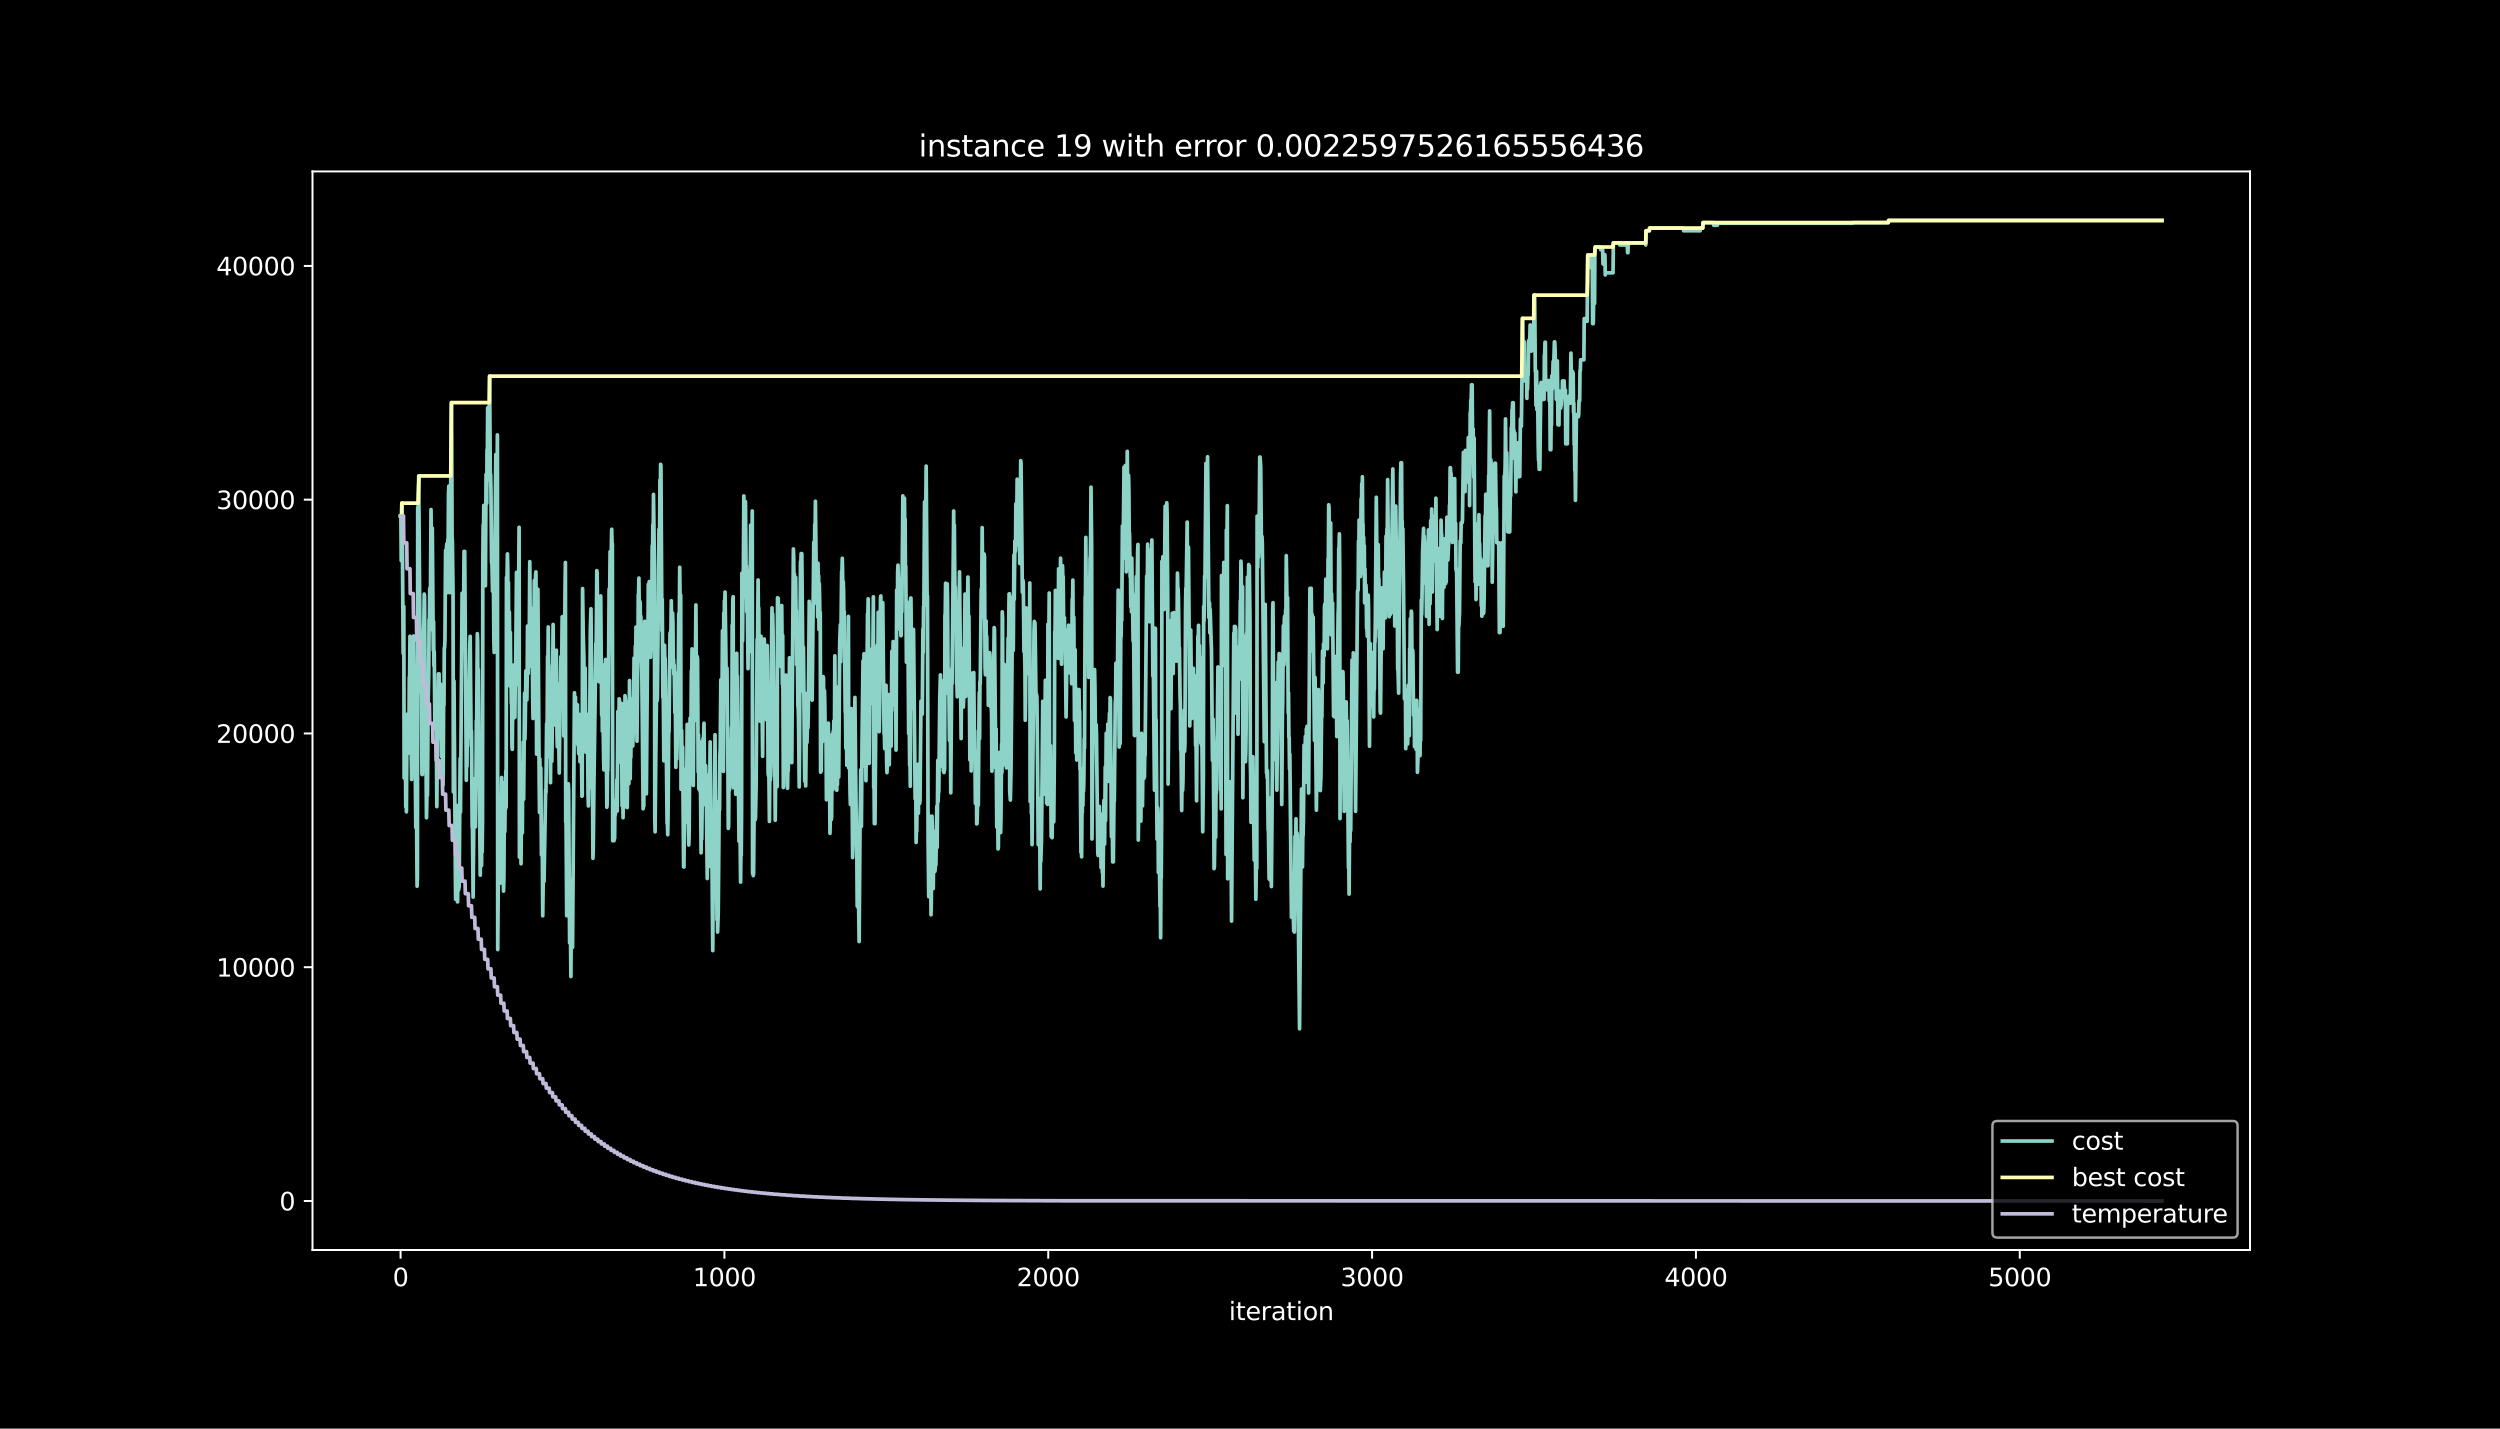 <?xml version="1.0" encoding="utf-8" standalone="no"?>
<!DOCTYPE svg PUBLIC "-//W3C//DTD SVG 1.1//EN"
  "http://www.w3.org/Graphics/SVG/1.1/DTD/svg11.dtd">
<svg height="576pt" version="1.1" viewBox="0 0 1008 576" width="1008pt" xmlns="http://www.w3.org/2000/svg" xmlns:xlink="http://www.w3.org/1999/xlink">
 <defs>
  <style type="text/css">*{stroke-linecap:butt;stroke-linejoin:round;}</style>
 </defs>
 <g id="figure_1">
  <g id="patch_1">
   <path d="M 0 576 
L 1008 576 
L 1008 0 
L 0 0 
z
"/>
  </g>
  <g id="axes_1">
   <g id="patch_2">
    <path d="M 126 504 
L 907.2 504 
L 907.2 69.12 
L 126 69.12 
z
"/>
   </g>
   <g id="matplotlib.axis_1">
    <g id="xtick_1">
     <g id="line2d_1">
      <defs>
       <path d="M 0 0 
L 0 3.5 
" id="m7dd20bff8b" style="stroke:#ffffff;stroke-width:0.8;"/>
      </defs>
      <g>
       <use style="fill:#ffffff;stroke:#ffffff;stroke-width:0.8;" x="161.509" xlink:href="#m7dd20bff8b" y="504"/>
      </g>
     </g>
     <g id="text_1">
      <!-- 0 -->
      <g style="fill:#ffffff;" transform="translate(158.328 518.598)scale(0.1 -0.1)">
       <defs>
        <path d="M 2034 4250 
Q 1547 4250 1301 3770 
Q 1056 3291 1056 2328 
Q 1056 1369 1301 889 
Q 1547 409 2034 409 
Q 2525 409 2770 889 
Q 3016 1369 3016 2328 
Q 3016 3291 2770 3770 
Q 2525 4250 2034 4250 
z
M 2034 4750 
Q 2819 4750 3233 4129 
Q 3647 3509 3647 2328 
Q 3647 1150 3233 529 
Q 2819 -91 2034 -91 
Q 1250 -91 836 529 
Q 422 1150 422 2328 
Q 422 3509 836 4129 
Q 1250 4750 2034 4750 
z
" id="DejaVuSans-30" transform="scale(0.016)"/>
       </defs>
       <use xlink:href="#DejaVuSans-30"/>
      </g>
     </g>
    </g>
    <g id="xtick_2">
     <g id="line2d_2">
      <g>
       <use style="fill:#ffffff;stroke:#ffffff;stroke-width:0.8;" x="292.081" xlink:href="#m7dd20bff8b" y="504"/>
      </g>
     </g>
     <g id="text_2">
      <!-- 1000 -->
      <g style="fill:#ffffff;" transform="translate(279.356 518.598)scale(0.1 -0.1)">
       <defs>
        <path d="M 794 531 
L 1825 531 
L 1825 4091 
L 703 3866 
L 703 4441 
L 1819 4666 
L 2450 4666 
L 2450 531 
L 3481 531 
L 3481 0 
L 794 0 
L 794 531 
z
" id="DejaVuSans-31" transform="scale(0.016)"/>
       </defs>
       <use xlink:href="#DejaVuSans-31"/>
       <use x="63.623" xlink:href="#DejaVuSans-30"/>
       <use x="127.246" xlink:href="#DejaVuSans-30"/>
       <use x="190.869" xlink:href="#DejaVuSans-30"/>
      </g>
     </g>
    </g>
    <g id="xtick_3">
     <g id="line2d_3">
      <g>
       <use style="fill:#ffffff;stroke:#ffffff;stroke-width:0.8;" x="422.653" xlink:href="#m7dd20bff8b" y="504"/>
      </g>
     </g>
     <g id="text_3">
      <!-- 2000 -->
      <g style="fill:#ffffff;" transform="translate(409.928 518.598)scale(0.1 -0.1)">
       <defs>
        <path d="M 1228 531 
L 3431 531 
L 3431 0 
L 469 0 
L 469 531 
Q 828 903 1448 1529 
Q 2069 2156 2228 2338 
Q 2531 2678 2651 2914 
Q 2772 3150 2772 3378 
Q 2772 3750 2511 3984 
Q 2250 4219 1831 4219 
Q 1534 4219 1204 4116 
Q 875 4013 500 3803 
L 500 4441 
Q 881 4594 1212 4672 
Q 1544 4750 1819 4750 
Q 2544 4750 2975 4387 
Q 3406 4025 3406 3419 
Q 3406 3131 3298 2873 
Q 3191 2616 2906 2266 
Q 2828 2175 2409 1742 
Q 1991 1309 1228 531 
z
" id="DejaVuSans-32" transform="scale(0.016)"/>
       </defs>
       <use xlink:href="#DejaVuSans-32"/>
       <use x="63.623" xlink:href="#DejaVuSans-30"/>
       <use x="127.246" xlink:href="#DejaVuSans-30"/>
       <use x="190.869" xlink:href="#DejaVuSans-30"/>
      </g>
     </g>
    </g>
    <g id="xtick_4">
     <g id="line2d_4">
      <g>
       <use style="fill:#ffffff;stroke:#ffffff;stroke-width:0.8;" x="553.225" xlink:href="#m7dd20bff8b" y="504"/>
      </g>
     </g>
     <g id="text_4">
      <!-- 3000 -->
      <g style="fill:#ffffff;" transform="translate(540.5 518.598)scale(0.1 -0.1)">
       <defs>
        <path d="M 2597 2516 
Q 3050 2419 3304 2112 
Q 3559 1806 3559 1356 
Q 3559 666 3084 287 
Q 2609 -91 1734 -91 
Q 1441 -91 1130 -33 
Q 819 25 488 141 
L 488 750 
Q 750 597 1062 519 
Q 1375 441 1716 441 
Q 2309 441 2620 675 
Q 2931 909 2931 1356 
Q 2931 1769 2642 2001 
Q 2353 2234 1838 2234 
L 1294 2234 
L 1294 2753 
L 1863 2753 
Q 2328 2753 2575 2939 
Q 2822 3125 2822 3475 
Q 2822 3834 2567 4026 
Q 2313 4219 1838 4219 
Q 1578 4219 1281 4162 
Q 984 4106 628 3988 
L 628 4550 
Q 988 4650 1302 4700 
Q 1616 4750 1894 4750 
Q 2613 4750 3031 4423 
Q 3450 4097 3450 3541 
Q 3450 3153 3228 2886 
Q 3006 2619 2597 2516 
z
" id="DejaVuSans-33" transform="scale(0.016)"/>
       </defs>
       <use xlink:href="#DejaVuSans-33"/>
       <use x="63.623" xlink:href="#DejaVuSans-30"/>
       <use x="127.246" xlink:href="#DejaVuSans-30"/>
       <use x="190.869" xlink:href="#DejaVuSans-30"/>
      </g>
     </g>
    </g>
    <g id="xtick_5">
     <g id="line2d_5">
      <g>
       <use style="fill:#ffffff;stroke:#ffffff;stroke-width:0.8;" x="683.798" xlink:href="#m7dd20bff8b" y="504"/>
      </g>
     </g>
     <g id="text_5">
      <!-- 4000 -->
      <g style="fill:#ffffff;" transform="translate(671.073 518.598)scale(0.1 -0.1)">
       <defs>
        <path d="M 2419 4116 
L 825 1625 
L 2419 1625 
L 2419 4116 
z
M 2253 4666 
L 3047 4666 
L 3047 1625 
L 3713 1625 
L 3713 1100 
L 3047 1100 
L 3047 0 
L 2419 0 
L 2419 1100 
L 313 1100 
L 313 1709 
L 2253 4666 
z
" id="DejaVuSans-34" transform="scale(0.016)"/>
       </defs>
       <use xlink:href="#DejaVuSans-34"/>
       <use x="63.623" xlink:href="#DejaVuSans-30"/>
       <use x="127.246" xlink:href="#DejaVuSans-30"/>
       <use x="190.869" xlink:href="#DejaVuSans-30"/>
      </g>
     </g>
    </g>
    <g id="xtick_6">
     <g id="line2d_6">
      <g>
       <use style="fill:#ffffff;stroke:#ffffff;stroke-width:0.8;" x="814.37" xlink:href="#m7dd20bff8b" y="504"/>
      </g>
     </g>
     <g id="text_6">
      <!-- 5000 -->
      <g style="fill:#ffffff;" transform="translate(801.645 518.598)scale(0.1 -0.1)">
       <defs>
        <path d="M 691 4666 
L 3169 4666 
L 3169 4134 
L 1269 4134 
L 1269 2991 
Q 1406 3038 1543 3061 
Q 1681 3084 1819 3084 
Q 2600 3084 3056 2656 
Q 3513 2228 3513 1497 
Q 3513 744 3044 326 
Q 2575 -91 1722 -91 
Q 1428 -91 1123 -41 
Q 819 9 494 109 
L 494 744 
Q 775 591 1075 516 
Q 1375 441 1709 441 
Q 2250 441 2565 725 
Q 2881 1009 2881 1497 
Q 2881 1984 2565 2268 
Q 2250 2553 1709 2553 
Q 1456 2553 1204 2497 
Q 953 2441 691 2322 
L 691 4666 
z
" id="DejaVuSans-35" transform="scale(0.016)"/>
       </defs>
       <use xlink:href="#DejaVuSans-35"/>
       <use x="63.623" xlink:href="#DejaVuSans-30"/>
       <use x="127.246" xlink:href="#DejaVuSans-30"/>
       <use x="190.869" xlink:href="#DejaVuSans-30"/>
      </g>
     </g>
    </g>
    <g id="text_7">
     <!-- iteration -->
     <g style="fill:#ffffff;" transform="translate(495.477 532.277)scale(0.1 -0.1)">
      <defs>
       <path d="M 603 3500 
L 1178 3500 
L 1178 0 
L 603 0 
L 603 3500 
z
M 603 4863 
L 1178 4863 
L 1178 4134 
L 603 4134 
L 603 4863 
z
" id="DejaVuSans-69" transform="scale(0.016)"/>
       <path d="M 1172 4494 
L 1172 3500 
L 2356 3500 
L 2356 3053 
L 1172 3053 
L 1172 1153 
Q 1172 725 1289 603 
Q 1406 481 1766 481 
L 2356 481 
L 2356 0 
L 1766 0 
Q 1100 0 847 248 
Q 594 497 594 1153 
L 594 3053 
L 172 3053 
L 172 3500 
L 594 3500 
L 594 4494 
L 1172 4494 
z
" id="DejaVuSans-74" transform="scale(0.016)"/>
       <path d="M 3597 1894 
L 3597 1613 
L 953 1613 
Q 991 1019 1311 708 
Q 1631 397 2203 397 
Q 2534 397 2845 478 
Q 3156 559 3463 722 
L 3463 178 
Q 3153 47 2828 -22 
Q 2503 -91 2169 -91 
Q 1331 -91 842 396 
Q 353 884 353 1716 
Q 353 2575 817 3079 
Q 1281 3584 2069 3584 
Q 2775 3584 3186 3129 
Q 3597 2675 3597 1894 
z
M 3022 2063 
Q 3016 2534 2758 2815 
Q 2500 3097 2075 3097 
Q 1594 3097 1305 2825 
Q 1016 2553 972 2059 
L 3022 2063 
z
" id="DejaVuSans-65" transform="scale(0.016)"/>
       <path d="M 2631 2963 
Q 2534 3019 2420 3045 
Q 2306 3072 2169 3072 
Q 1681 3072 1420 2755 
Q 1159 2438 1159 1844 
L 1159 0 
L 581 0 
L 581 3500 
L 1159 3500 
L 1159 2956 
Q 1341 3275 1631 3429 
Q 1922 3584 2338 3584 
Q 2397 3584 2469 3576 
Q 2541 3569 2628 3553 
L 2631 2963 
z
" id="DejaVuSans-72" transform="scale(0.016)"/>
       <path d="M 2194 1759 
Q 1497 1759 1228 1600 
Q 959 1441 959 1056 
Q 959 750 1161 570 
Q 1363 391 1709 391 
Q 2188 391 2477 730 
Q 2766 1069 2766 1631 
L 2766 1759 
L 2194 1759 
z
M 3341 1997 
L 3341 0 
L 2766 0 
L 2766 531 
Q 2569 213 2275 61 
Q 1981 -91 1556 -91 
Q 1019 -91 701 211 
Q 384 513 384 1019 
Q 384 1609 779 1909 
Q 1175 2209 1959 2209 
L 2766 2209 
L 2766 2266 
Q 2766 2663 2505 2880 
Q 2244 3097 1772 3097 
Q 1472 3097 1187 3025 
Q 903 2953 641 2809 
L 641 3341 
Q 956 3463 1253 3523 
Q 1550 3584 1831 3584 
Q 2591 3584 2966 3190 
Q 3341 2797 3341 1997 
z
" id="DejaVuSans-61" transform="scale(0.016)"/>
       <path d="M 1959 3097 
Q 1497 3097 1228 2736 
Q 959 2375 959 1747 
Q 959 1119 1226 758 
Q 1494 397 1959 397 
Q 2419 397 2687 759 
Q 2956 1122 2956 1747 
Q 2956 2369 2687 2733 
Q 2419 3097 1959 3097 
z
M 1959 3584 
Q 2709 3584 3137 3096 
Q 3566 2609 3566 1747 
Q 3566 888 3137 398 
Q 2709 -91 1959 -91 
Q 1206 -91 779 398 
Q 353 888 353 1747 
Q 353 2609 779 3096 
Q 1206 3584 1959 3584 
z
" id="DejaVuSans-6f" transform="scale(0.016)"/>
       <path d="M 3513 2113 
L 3513 0 
L 2938 0 
L 2938 2094 
Q 2938 2591 2744 2837 
Q 2550 3084 2163 3084 
Q 1697 3084 1428 2787 
Q 1159 2491 1159 1978 
L 1159 0 
L 581 0 
L 581 3500 
L 1159 3500 
L 1159 2956 
Q 1366 3272 1645 3428 
Q 1925 3584 2291 3584 
Q 2894 3584 3203 3211 
Q 3513 2838 3513 2113 
z
" id="DejaVuSans-6e" transform="scale(0.016)"/>
      </defs>
      <use xlink:href="#DejaVuSans-69"/>
      <use x="27.783" xlink:href="#DejaVuSans-74"/>
      <use x="66.992" xlink:href="#DejaVuSans-65"/>
      <use x="128.516" xlink:href="#DejaVuSans-72"/>
      <use x="169.629" xlink:href="#DejaVuSans-61"/>
      <use x="230.908" xlink:href="#DejaVuSans-74"/>
      <use x="270.117" xlink:href="#DejaVuSans-69"/>
      <use x="297.9" xlink:href="#DejaVuSans-6f"/>
      <use x="359.082" xlink:href="#DejaVuSans-6e"/>
     </g>
    </g>
   </g>
   <g id="matplotlib.axis_2">
    <g id="ytick_1">
     <g id="line2d_7">
      <defs>
       <path d="M 0 0 
L -3.5 0 
" id="m8311819a1b" style="stroke:#ffffff;stroke-width:0.8;"/>
      </defs>
      <g>
       <use style="fill:#ffffff;stroke:#ffffff;stroke-width:0.8;" x="126" xlink:href="#m8311819a1b" y="484.233"/>
      </g>
     </g>
     <g id="text_8">
      <!-- 0 -->
      <g style="fill:#ffffff;" transform="translate(112.638 488.032)scale(0.1 -0.1)">
       <use xlink:href="#DejaVuSans-30"/>
      </g>
     </g>
    </g>
    <g id="ytick_2">
     <g id="line2d_8">
      <g>
       <use style="fill:#ffffff;stroke:#ffffff;stroke-width:0.8;" x="126" xlink:href="#m8311819a1b" y="389.979"/>
      </g>
     </g>
     <g id="text_9">
      <!-- 10000 -->
      <g style="fill:#ffffff;" transform="translate(87.188 393.779)scale(0.1 -0.1)">
       <use xlink:href="#DejaVuSans-31"/>
       <use x="63.623" xlink:href="#DejaVuSans-30"/>
       <use x="127.246" xlink:href="#DejaVuSans-30"/>
       <use x="190.869" xlink:href="#DejaVuSans-30"/>
       <use x="254.492" xlink:href="#DejaVuSans-30"/>
      </g>
     </g>
    </g>
    <g id="ytick_3">
     <g id="line2d_9">
      <g>
       <use style="fill:#ffffff;stroke:#ffffff;stroke-width:0.8;" x="126" xlink:href="#m8311819a1b" y="295.726"/>
      </g>
     </g>
     <g id="text_10">
      <!-- 20000 -->
      <g style="fill:#ffffff;" transform="translate(87.188 299.525)scale(0.1 -0.1)">
       <use xlink:href="#DejaVuSans-32"/>
       <use x="63.623" xlink:href="#DejaVuSans-30"/>
       <use x="127.246" xlink:href="#DejaVuSans-30"/>
       <use x="190.869" xlink:href="#DejaVuSans-30"/>
       <use x="254.492" xlink:href="#DejaVuSans-30"/>
      </g>
     </g>
    </g>
    <g id="ytick_4">
     <g id="line2d_10">
      <g>
       <use style="fill:#ffffff;stroke:#ffffff;stroke-width:0.8;" x="126" xlink:href="#m8311819a1b" y="201.473"/>
      </g>
     </g>
     <g id="text_11">
      <!-- 30000 -->
      <g style="fill:#ffffff;" transform="translate(87.188 205.272)scale(0.1 -0.1)">
       <use xlink:href="#DejaVuSans-33"/>
       <use x="63.623" xlink:href="#DejaVuSans-30"/>
       <use x="127.246" xlink:href="#DejaVuSans-30"/>
       <use x="190.869" xlink:href="#DejaVuSans-30"/>
       <use x="254.492" xlink:href="#DejaVuSans-30"/>
      </g>
     </g>
    </g>
    <g id="ytick_5">
     <g id="line2d_11">
      <g>
       <use style="fill:#ffffff;stroke:#ffffff;stroke-width:0.8;" x="126" xlink:href="#m8311819a1b" y="107.22"/>
      </g>
     </g>
     <g id="text_12">
      <!-- 40000 -->
      <g style="fill:#ffffff;" transform="translate(87.188 111.019)scale(0.1 -0.1)">
       <use xlink:href="#DejaVuSans-34"/>
       <use x="63.623" xlink:href="#DejaVuSans-30"/>
       <use x="127.246" xlink:href="#DejaVuSans-30"/>
       <use x="190.869" xlink:href="#DejaVuSans-30"/>
       <use x="254.492" xlink:href="#DejaVuSans-30"/>
      </g>
     </g>
    </g>
   </g>
   <g id="line2d_12">
    <path clip-path="url(#pd8d0418d64)" d="M 161.509 208.042 
L 161.64 208.146 
L 161.77 226.035 
L 162.031 202.858 
L 162.162 208.127 
L 162.554 263.444 
L 162.684 258.176 
L 162.815 244.518 
L 162.945 313.7 
L 163.076 308.431 
L 163.207 311.325 
L 163.468 303.691 
L 163.598 325.35 
L 163.729 307.574 
L 163.859 327.32 
L 164.121 287.997 
L 164.251 300.91 
L 164.382 300.062 
L 164.512 303.747 
L 164.773 293.879 
L 164.904 292.795 
L 165.035 273.049 
L 165.165 273.152 
L 165.296 256.545 
L 165.426 280.09 
L 165.557 278.129 
L 165.949 314.294 
L 166.21 282.474 
L 166.34 282.578 
L 166.471 273.134 
L 166.601 273.03 
L 166.732 256.423 
L 166.993 278.958 
L 167.124 275.009 
L 167.385 302.503 
L 167.646 333.607 
L 167.907 322.598 
L 168.168 357.321 
L 168.299 353.635 
L 168.429 204.583 
L 168.56 210.766 
L 168.821 191.906 
L 169.474 279.024 
L 169.605 278.921 
L 169.735 264.274 
L 169.866 270.202 
L 170.127 312.22 
L 170.257 312.324 
L 170.388 306.396 
L 170.78 255.461 
L 170.91 251.059 
L 171.041 239.523 
L 171.171 240.607 
L 171.563 300.995 
L 171.824 313.106 
L 171.955 329.714 
L 172.085 323.785 
L 172.216 302.126 
L 172.347 320.732 
L 172.608 285.113 
L 172.869 271.71 
L 172.999 249.881 
L 173.13 254.283 
L 173.261 237.676 
L 173.391 236.95 
L 173.522 246.394 
L 173.783 205.45 
L 174.044 233.623 
L 174.175 230.729 
L 174.305 212.953 
L 174.697 262.191 
L 174.827 250.654 
L 174.958 268.43 
L 175.089 262.69 
L 175.35 293.973 
L 175.48 281.06 
L 175.611 286.8 
L 175.741 282.399 
L 175.872 286.8 
L 176.133 325.237 
L 176.394 292.484 
L 176.525 297.753 
L 176.786 271.701 
L 176.917 274.595 
L 177.047 271.701 
L 177.178 295.245 
L 177.308 279.75 
L 177.439 297.639 
L 177.569 275.81 
L 177.7 291.588 
L 177.831 287.187 
L 177.961 304.963 
L 178.092 285.217 
L 178.222 300.194 
L 178.353 284.416 
L 178.614 316.518 
L 178.745 304.982 
L 178.875 281.437 
L 179.006 284.331 
L 179.136 261.277 
L 179.267 261.173 
L 179.397 258.279 
L 179.659 221.916 
L 179.789 224.81 
L 179.92 232.944 
L 180.05 220.267 
L 180.181 219.183 
L 180.311 238.929 
L 180.442 232.746 
L 180.573 217.562 
L 180.703 218.646 
L 180.834 198.9 
L 180.964 196.006 
L 181.356 238.976 
L 182.009 162.339 
L 182.139 177.316 
L 182.27 216.535 
L 182.401 218.25 
L 182.662 238.92 
L 182.792 319.299 
L 183.053 274.585 
L 183.576 348.866 
L 183.706 362.599 
L 184.098 324.718 
L 184.229 328.404 
L 184.49 363.645 
L 184.62 354.201 
L 184.751 353.117 
L 184.882 358.857 
L 185.143 357.283 
L 185.404 321.316 
L 185.534 305.821 
L 185.665 327.48 
L 186.318 239.184 
L 186.448 240.032 
L 186.71 243.651 
L 186.84 256.564 
L 187.101 222.312 
L 187.232 230.446 
L 187.362 222.312 
L 187.754 274.312 
L 188.015 314.614 
L 188.146 300.882 
L 188.276 309.016 
L 188.538 281.447 
L 188.668 297.225 
L 188.799 289.091 
L 188.929 288.987 
L 189.06 276.074 
L 189.19 280.476 
L 189.452 259.467 
L 189.582 256.573 
L 189.974 300.74 
L 190.104 294.812 
L 190.366 333.541 
L 190.496 333.644 
L 190.757 361.694 
L 191.149 319.497 
L 191.28 332.41 
L 191.41 313.936 
L 191.671 333.409 
L 191.802 314.803 
L 191.932 314.077 
L 192.063 290.533 
L 192.194 290.429 
L 192.455 255.499 
L 192.585 258.392 
L 192.716 281.447 
L 192.846 269.91 
L 193.63 352.862 
L 193.891 333.135 
L 194.022 348.913 
L 194.152 349.017 
L 194.283 335.36 
L 194.413 343.494 
L 194.544 331.42 
L 194.674 226.799 
L 194.805 211.614 
L 194.936 215.3 
L 195.066 203.763 
L 195.197 209.692 
L 195.327 232.746 
L 195.458 220.069 
L 195.588 223.255 
L 195.719 236.167 
L 195.98 191.284 
L 196.111 191.388 
L 196.241 202.924 
L 196.372 181.265 
L 196.502 184.159 
L 196.633 164.412 
L 196.894 193.329 
L 197.025 187.401 
L 197.416 151.66 
L 197.678 191.265 
L 197.808 191.162 
L 197.939 197.09 
L 198.2 226.921 
L 198.33 225.837 
L 198.592 238.373 
L 198.853 221.568 
L 199.114 257.789 
L 199.244 263.058 
L 199.897 183.273 
L 200.028 184.356 
L 200.158 200.134 
L 200.42 193.122 
L 200.55 175.346 
L 200.681 382.873 
L 200.942 351.59 
L 201.072 351.486 
L 201.334 330.93 
L 201.595 356.124 
L 201.725 350.195 
L 201.986 324.012 
L 202.117 322.928 
L 202.248 313.483 
L 202.509 338.998 
L 202.639 325.341 
L 202.9 354.022 
L 203.031 359.291 
L 203.162 354.022 
L 203.423 315.585 
L 203.553 335.331 
L 203.684 320.355 
L 203.814 326.283 
L 203.945 310.788 
L 204.076 325.435 
L 204.206 232.784 
L 204.337 238.524 
L 204.598 223.34 
L 204.728 229.268 
L 204.859 247.742 
L 204.99 234.829 
L 205.12 256.488 
L 205.381 246.818 
L 205.642 276.649 
L 205.773 254.99 
L 205.904 273.595 
L 206.034 270.702 
L 206.165 283.615 
L 206.295 283.511 
L 206.426 301.287 
L 206.556 302.135 
L 206.687 286.357 
L 206.818 290.043 
L 206.948 268.176 
L 207.079 268.902 
L 207.209 272.587 
L 207.34 289.194 
L 207.47 279.75 
L 207.601 289.194 
L 207.732 276.517 
L 207.862 275.792 
L 208.254 230.776 
L 208.384 236.959 
L 208.776 276.055 
L 209.037 246.092 
L 209.298 212.614 
L 209.429 345.605 
L 209.56 330.421 
L 209.69 329.695 
L 209.821 341.232 
L 209.951 333.098 
L 210.082 348.282 
L 210.343 307.979 
L 210.474 314.162 
L 210.604 335.821 
L 210.735 312.767 
L 210.865 312.871 
L 210.996 299.214 
L 211.127 322.268 
L 211.518 279.449 
L 211.649 298.054 
L 211.779 292.126 
L 212.041 270.447 
L 212.171 271.173 
L 212.432 282.201 
L 212.563 274.067 
L 212.693 252.407 
L 212.824 256.093 
L 212.955 271.588 
L 213.085 267.639 
L 213.216 255.565 
L 213.346 265.009 
L 213.607 226.459 
L 213.869 263.171 
L 213.999 262.445 
L 214.13 268.628 
L 214.26 259.184 
L 214.391 259.08 
L 214.521 245.348 
L 214.783 281.569 
L 214.913 289.703 
L 215.174 253.208 
L 215.305 257.61 
L 215.435 234.066 
L 215.697 245.074 
L 215.958 231.672 
L 216.088 230.588 
L 216.219 254.132 
L 216.349 304.086 
L 216.872 237.581 
L 217.394 314.907 
L 217.525 327.584 
L 217.655 305.924 
L 217.916 321.146 
L 218.047 309.61 
L 218.308 344.691 
L 218.439 333.154 
L 218.569 336.048 
L 218.7 347.584 
L 218.83 369.244 
L 219.222 340.364 
L 219.353 355.341 
L 220.005 318.347 
L 220.136 319.431 
L 220.397 291.777 
L 220.528 305.434 
L 220.789 264.604 
L 220.919 268.289 
L 221.05 252.794 
L 221.181 268.289 
L 221.311 268.185 
L 221.572 302.578 
L 221.703 289.666 
L 221.833 297.8 
L 221.964 315.576 
L 222.095 293.916 
L 222.225 305.453 
L 222.356 302.559 
L 222.486 306.961 
L 222.617 298.827 
L 223.009 251.785 
L 223.27 282.747 
L 223.4 282.851 
L 223.531 281.767 
L 223.661 266.583 
L 223.792 265.857 
L 223.923 292.361 
L 224.053 291.636 
L 224.314 262.181 
L 224.575 295.839 
L 224.706 301.108 
L 224.837 286.461 
L 224.967 287.545 
L 225.098 295.679 
L 225.228 294.595 
L 225.489 311.674 
L 225.881 275.443 
L 226.012 276.291 
L 226.142 264.755 
L 226.403 276.206 
L 226.665 248.713 
L 226.795 248.609 
L 226.926 264.104 
L 227.056 260.419 
L 227.187 261.503 
L 227.317 296.716 
L 227.84 236.243 
L 227.97 226.799 
L 228.101 331.42 
L 228.231 330.694 
L 228.493 369.215 
L 228.623 359.771 
L 228.754 340.025 
L 228.884 343.974 
L 229.145 316.028 
L 229.276 318.922 
L 229.668 380.168 
L 229.929 368.056 
L 230.19 393.731 
L 230.451 354.691 
L 230.843 381.987 
L 231.626 279.335 
L 231.757 297.112 
L 232.018 281.089 
L 232.149 293.162 
L 232.279 289.477 
L 232.41 290.203 
L 232.54 289.355 
L 232.671 284.086 
L 232.801 284.19 
L 232.932 299.685 
L 233.063 300.533 
L 233.193 299.449 
L 233.324 303.851 
L 233.454 303.002 
L 233.585 288.026 
L 233.715 294.209 
L 233.846 307.121 
L 233.977 292.474 
L 234.107 306.132 
L 234.368 294.02 
L 234.629 321.024 
L 234.76 320.92 
L 234.891 237.299 
L 235.152 255.376 
L 235.413 265.066 
L 235.543 278.798 
L 235.674 275.113 
L 235.805 278.798 
L 235.935 269.354 
L 236.196 303.257 
L 236.327 300.363 
L 236.457 294.18 
L 236.588 293.332 
L 236.719 288.063 
L 236.849 293.332 
L 237.11 320.552 
L 237.241 324.954 
L 237.502 297.903 
L 237.633 317.649 
L 238.024 253.802 
L 238.286 245.451 
L 238.938 322.522 
L 239.069 346.067 
L 239.2 342.382 
L 239.461 317.159 
L 239.983 279.722 
L 240.244 259.476 
L 240.375 263.162 
L 240.636 230.088 
L 240.766 230.936 
L 240.897 242.473 
L 241.158 269.571 
L 241.419 259.693 
L 241.55 274.877 
L 241.68 253.048 
L 241.811 253.774 
L 241.942 257.723 
L 242.203 240.305 
L 242.594 288.374 
L 242.725 271.767 
L 242.856 294.821 
L 242.986 281.164 
L 243.117 287.347 
L 243.378 306.009 
L 243.508 310.411 
L 243.77 272.172 
L 243.9 267.771 
L 244.031 284.378 
L 244.161 265.904 
L 244.684 325.491 
L 244.814 324.407 
L 244.945 310.75 
L 245.075 310.646 
L 245.598 237.506 
L 245.728 251.239 
L 245.989 222.425 
L 246.12 244.254 
L 246.25 238.514 
L 246.512 219.588 
L 246.642 213.405 
L 246.773 219.145 
L 246.903 219.249 
L 247.034 338.97 
L 247.164 326.057 
L 247.295 338.97 
L 247.426 324.323 
L 247.556 338.97 
L 247.687 337.886 
L 247.817 337.989 
L 247.948 322.805 
L 248.078 328.545 
L 248.209 324.596 
L 248.34 325.444 
L 248.47 325.341 
L 248.601 322.447 
L 248.731 314.313 
L 248.862 326.99 
L 249.123 286.838 
L 249.384 302.597 
L 249.645 281.767 
L 249.776 282.493 
L 249.906 288.676 
L 250.037 307.15 
L 250.168 306.301 
L 250.298 307.385 
L 250.429 306.66 
L 250.559 283.605 
L 250.82 324.926 
L 250.951 309.148 
L 251.082 313.097 
L 251.212 329.704 
L 251.343 317.631 
L 251.473 325.765 
L 251.734 316.151 
L 251.996 280.485 
L 252.126 281.334 
L 252.257 287.262 
L 252.518 320.929 
L 252.648 303.04 
L 252.779 324.869 
L 252.91 325.595 
L 253.301 282.776 
L 253.432 294.312 
L 253.562 315.972 
L 253.824 274.397 
L 254.085 314.002 
L 254.215 302.465 
L 254.346 305.359 
L 254.607 287.781 
L 254.738 297.225 
L 254.868 281.73 
L 254.999 286.131 
L 255.129 300.778 
L 255.39 292.616 
L 255.652 265.292 
L 255.782 280.476 
L 255.913 279.392 
L 256.174 260.551 
L 256.304 266.479 
L 256.435 252.822 
L 256.827 298.855 
L 257.088 271.098 
L 257.218 261.654 
L 257.349 239.994 
L 257.48 239.268 
L 257.61 233.085 
L 257.871 259.109 
L 258.002 242.501 
L 258.132 243.227 
L 258.263 266.281 
L 258.394 248.505 
L 258.655 266.225 
L 258.785 271.494 
L 259.177 312.371 
L 259.308 326.104 
L 259.438 322.155 
L 259.569 325.048 
L 259.699 301.994 
L 259.83 307.734 
L 259.96 250.485 
L 260.613 320.053 
L 261.136 255.405 
L 261.266 255.301 
L 261.397 235.555 
L 261.527 253.444 
L 261.658 235.555 
L 261.788 234.471 
L 261.919 258.015 
L 262.05 245.338 
L 262.18 263.944 
L 262.311 265.028 
L 262.441 261.343 
L 262.572 243.566 
L 262.702 262.04 
L 262.964 220.022 
L 263.094 226.205 
L 263.225 211.558 
L 263.355 221.002 
L 263.486 199.343 
L 263.878 228.759 
L 264.008 329.459 
L 264.139 335.388 
L 264.4 305.962 
L 264.661 282.22 
L 264.792 281.494 
L 264.922 282.578 
L 265.053 281.494 
L 265.706 213.396 
L 265.836 219.136 
L 265.967 213.207 
L 266.097 193.461 
L 266.228 204.998 
L 266.359 187.222 
L 266.489 187.947 
L 266.881 254.292 
L 267.011 241.615 
L 267.273 281.221 
L 267.403 275.481 
L 267.664 306.763 
L 267.925 260.164 
L 268.056 266.347 
L 268.187 265.499 
L 268.317 273.633 
L 268.578 304.181 
L 268.709 307.074 
L 268.97 332.014 
L 269.101 331.288 
L 269.231 336.557 
L 269.362 328.423 
L 269.623 294.322 
L 269.753 295.048 
L 270.145 255.32 
L 270.276 267.394 
L 270.406 254.481 
L 270.537 253.755 
L 270.667 242.219 
L 270.929 263.265 
L 271.059 269.005 
L 271.19 247.176 
L 271.32 250.862 
L 271.451 266.046 
L 271.581 265.942 
L 271.712 271.871 
L 271.843 268.185 
L 272.104 287.366 
L 272.234 272.182 
L 272.495 309.383 
L 272.626 301.249 
L 272.887 306.047 
L 273.018 300.307 
L 273.279 271.117 
L 273.409 287.724 
L 273.671 247.44 
L 273.801 265.216 
L 274.062 228.721 
L 274.193 240.795 
L 274.454 239.966 
L 274.585 318.253 
L 274.715 317.527 
L 274.846 294.473 
L 274.976 314.219 
L 275.107 301.306 
L 275.237 301.202 
L 275.499 333.701 
L 275.629 349.479 
L 275.76 349.582 
L 276.021 320.109 
L 276.151 325.849 
L 276.282 320.109 
L 276.413 331.646 
L 276.543 325.463 
L 276.674 309.968 
L 276.804 311.052 
L 276.935 309.968 
L 277.065 292.079 
L 277.196 309.968 
L 277.327 296.235 
L 277.588 334.964 
L 277.718 340.704 
L 277.849 336.755 
L 278.241 289.581 
L 278.371 290.665 
L 278.502 305.642 
L 278.763 270.429 
L 278.893 276.612 
L 279.024 261.635 
L 279.285 271.324 
L 279.546 316.697 
L 279.807 265.066 
L 280.069 285.245 
L 280.199 290.514 
L 280.591 243.915 
L 280.852 285.49 
L 281.113 264.726 
L 281.244 265.575 
L 281.505 311.25 
L 281.635 296.273 
L 281.766 318.102 
L 282.027 298.968 
L 282.288 319.148 
L 282.419 313.408 
L 282.68 343.861 
L 282.811 330.204 
L 282.941 338.338 
L 283.202 316.839 
L 283.463 297.79 
L 283.594 300.684 
L 283.855 291.607 
L 284.116 321.872 
L 284.247 312.428 
L 284.377 324.502 
L 284.508 308.724 
L 284.639 318.168 
L 284.769 318.064 
L 285.161 354.229 
L 285.422 331.052 
L 285.553 316.405 
L 285.683 325.849 
L 285.814 349.394 
L 286.075 312.07 
L 286.205 312.795 
L 286.336 299.138 
L 286.728 342.334 
L 286.858 332.89 
L 286.989 337.292 
L 287.381 383.287 
L 287.511 360.233 
L 287.642 359.149 
L 287.772 335.605 
L 287.903 336.689 
L 288.033 335.963 
L 288.295 296.245 
L 288.556 331.486 
L 288.817 338.329 
L 289.078 370.865 
L 289.209 352.259 
L 289.339 375.804 
L 289.6 367.717 
L 289.992 322.805 
L 290.123 326.49 
L 290.253 304.831 
L 290.384 301.937 
L 290.645 274.076 
L 290.776 292.682 
L 290.906 293.53 
L 291.037 292.682 
L 291.298 254.33 
L 291.428 303.888 
L 291.559 299.487 
L 291.69 311.023 
L 291.82 247.195 
L 291.951 265.801 
L 292.081 242.256 
L 292.212 243.105 
L 292.342 238.703 
L 292.604 258.289 
L 292.865 280.41 
L 293.126 269.401 
L 293.518 312.192 
L 293.648 334.021 
L 293.779 333.173 
L 294.04 298.676 
L 294.17 318.422 
L 294.432 310.071 
L 294.562 316 
L 294.693 314.916 
L 294.823 315.02 
L 294.954 293.191 
L 295.084 306.103 
L 295.215 252.115 
L 295.346 258.298 
L 295.476 241.691 
L 295.607 240.607 
L 295.737 317.612 
L 295.998 291.428 
L 296.129 314.483 
L 296.26 296.706 
L 296.39 302.446 
L 296.521 296.706 
L 296.651 320.251 
L 297.043 263.407 
L 297.174 285.236 
L 297.304 272.559 
L 297.565 295.717 
L 297.957 339.205 
L 298.218 319.289 
L 298.61 355.662 
L 298.74 342.005 
L 298.871 344.898 
L 299.002 327.122 
L 299.132 231.097 
L 299.263 240.541 
L 299.393 258.43 
L 299.524 239.825 
L 299.654 240.908 
L 299.916 199.965 
L 300.177 233.217 
L 300.568 202.227 
L 300.83 232.567 
L 300.96 228.165 
L 301.091 246.639 
L 301.221 230.032 
L 301.482 257.525 
L 301.613 269.599 
L 301.874 237.393 
L 302.005 231.21 
L 302.266 262.728 
L 302.658 211.699 
L 302.788 217.628 
L 302.919 217.732 
L 303.049 235.508 
L 303.18 229.579 
L 303.31 206.035 
L 303.441 352.184 
L 303.572 347.782 
L 303.702 353.051 
L 303.833 352.203 
L 304.094 323.823 
L 304.224 324.671 
L 304.355 324.775 
L 304.486 330.515 
L 304.616 329.667 
L 304.877 316.264 
L 305.269 257.789 
L 305.4 267.233 
L 305.661 233.849 
L 305.791 248.826 
L 305.922 245.14 
L 306.052 264.886 
L 306.183 259.146 
L 306.444 290.768 
L 306.575 281.324 
L 306.836 256.536 
L 307.097 277.771 
L 307.228 282.173 
L 307.489 304.954 
L 307.75 266.517 
L 307.88 272.7 
L 308.011 273.426 
L 308.142 257.648 
L 308.272 261.597 
L 308.533 284.642 
L 308.664 276.508 
L 308.794 277.592 
L 308.925 271.663 
L 309.056 290.269 
L 309.317 260.259 
L 309.447 268.393 
L 309.708 311.881 
L 309.839 312.729 
L 309.97 306.989 
L 310.231 331.203 
L 310.492 298.667 
L 310.622 314.445 
L 310.753 308.262 
L 311.145 256.639 
L 311.275 245.103 
L 311.406 262.992 
L 311.536 247.497 
L 311.667 253.425 
L 312.32 313.088 
L 312.45 312.239 
L 312.581 330.713 
L 312.973 286.499 
L 313.103 290.448 
L 313.364 317.188 
L 313.495 241.031 
L 313.626 246.959 
L 313.756 241.219 
L 313.887 245.169 
L 314.017 244.32 
L 314.278 263.718 
L 314.409 249.071 
L 314.54 248.967 
L 314.801 250.899 
L 314.931 268.789 
L 315.062 245.244 
L 315.192 244.16 
L 315.454 275.942 
L 315.584 256.196 
L 315.845 317.517 
L 315.976 316.792 
L 316.106 293.247 
L 316.237 290.354 
L 316.368 312.183 
L 316.498 307.781 
L 316.759 273.275 
L 316.89 272.191 
L 317.02 273.039 
L 317.151 296.584 
L 317.282 280.806 
L 317.543 317.819 
L 317.673 309.685 
L 317.804 310.769 
L 317.935 305.029 
L 318.326 265.216 
L 318.587 292.437 
L 318.718 291.588 
L 318.849 271.842 
L 318.979 272.568 
L 319.24 307.498 
L 319.893 221.341 
L 320.024 225.027 
L 320.154 240.805 
L 320.285 231.361 
L 320.415 247.968 
L 320.546 236.431 
L 320.677 251.408 
L 320.807 232.803 
L 320.938 245.48 
L 321.068 246.328 
L 321.199 267.987 
L 321.329 252.492 
L 321.591 270.881 
L 321.721 284.538 
L 321.852 285.622 
L 321.982 291.362 
L 322.243 317.272 
L 322.374 301.777 
L 322.635 244.905 
L 322.766 226.431 
L 322.896 227.157 
L 323.027 223.208 
L 323.157 226.101 
L 323.288 223.208 
L 323.81 278.817 
L 323.941 260.928 
L 324.463 314.982 
L 324.594 301.325 
L 324.724 304.218 
L 324.855 316.895 
L 325.247 279.609 
L 325.377 299.355 
L 325.638 289.025 
L 325.769 293.426 
L 325.899 287.243 
L 326.161 257.959 
L 326.291 242.464 
L 326.422 246.413 
L 326.683 277.102 
L 327.075 251.295 
L 327.466 282.295 
L 328.119 218.627 
L 328.25 226.761 
L 328.38 226.657 
L 328.511 211.473 
L 328.641 216.742 
L 328.772 202.095 
L 329.164 238.957 
L 329.294 243.359 
L 329.425 235.225 
L 329.555 236.073 
L 329.686 248.75 
L 329.817 227.091 
L 329.947 236.535 
L 330.078 232.133 
L 330.208 253.793 
L 330.339 235.319 
L 330.469 241.059 
L 330.6 252.596 
L 330.731 246.856 
L 330.861 311.363 
L 330.992 306.961 
L 331.122 310.91 
L 331.383 279.401 
L 331.514 299.148 
L 331.645 280.674 
L 331.775 295.858 
L 331.906 272.804 
L 332.036 273.529 
L 332.167 295.189 
L 332.297 278.581 
L 332.428 278.478 
L 332.559 283.747 
L 332.689 295.283 
L 332.82 292.39 
L 332.95 298.573 
L 333.081 299.421 
L 333.211 322.475 
L 333.342 321.749 
L 333.473 315.821 
L 333.603 294.162 
L 333.734 311.938 
L 333.995 291.551 
L 334.256 321.693 
L 334.387 318.008 
L 334.517 318.111 
L 334.648 336.001 
L 334.778 329.818 
L 334.909 312.041 
L 335.039 317.781 
L 335.17 330.458 
L 335.301 329.375 
L 335.562 296.009 
L 335.692 317.668 
L 335.823 318.394 
L 335.953 294.85 
L 336.084 295.933 
L 336.215 290.665 
L 336.345 309.27 
L 336.476 293.775 
L 336.606 264.443 
L 336.737 286.103 
L 336.867 286.207 
L 337.129 317.489 
L 337.259 298.884 
L 337.39 318.63 
L 337.52 312.447 
L 337.651 316.396 
L 337.912 276.96 
L 338.173 313.267 
L 338.565 259.505 
L 338.826 251.87 
L 338.957 266.847 
L 339.348 230.475 
L 339.479 230.371 
L 339.609 225.102 
L 339.74 231.285 
L 339.871 252.945 
L 340.001 234.471 
L 340.132 238.42 
L 340.262 250.494 
L 340.393 246.545 
L 340.785 286.847 
L 340.915 287.931 
L 341.046 301.664 
L 341.176 292.22 
L 341.307 293.068 
L 341.437 308.563 
L 341.568 293.916 
L 341.699 292.833 
L 341.829 271.003 
L 341.96 272.087 
L 342.09 248.543 
L 342.221 309.676 
L 342.351 300.231 
L 342.482 300.128 
L 342.743 319.968 
L 342.874 324.37 
L 343.004 319.968 
L 343.265 285.716 
L 343.788 345.775 
L 344.31 300.335 
L 344.441 301.419 
L 344.702 281.211 
L 344.963 308.799 
L 345.355 340.317 
L 345.485 345.586 
L 345.616 365.332 
L 345.746 350.148 
L 345.877 365.125 
L 346.008 365.973 
L 346.138 360.045 
L 346.399 379.63 
L 346.791 328.621 
L 346.922 323.352 
L 347.052 310.439 
L 347.313 333.22 
L 347.574 299.317 
L 347.966 266.479 
L 348.227 294.623 
L 348.358 263.595 
L 348.619 303.257 
L 348.75 308.997 
L 348.88 292.39 
L 349.011 293.115 
L 349.141 314.775 
L 349.402 287.375 
L 349.794 247.525 
L 349.925 247.629 
L 350.055 241.446 
L 350.186 254.358 
L 350.316 303.86 
L 350.447 307.809 
L 350.708 270.485 
L 350.839 282.022 
L 351.1 261.814 
L 351.23 283.643 
L 351.622 270.74 
L 351.753 270.843 
L 351.883 270.118 
L 352.144 240.645 
L 352.275 317.574 
L 352.406 313.625 
L 352.536 332.098 
L 352.667 313.493 
L 352.797 332.098 
L 353.32 261.409 
L 353.45 279.298 
L 353.711 260.117 
L 353.842 274.764 
L 353.972 266.63 
L 354.103 246.884 
L 354.495 295 
L 354.625 289.26 
L 355.017 241.144 
L 355.148 240.296 
L 355.278 263.35 
L 355.409 262.266 
L 355.539 256.997 
L 355.67 263.18 
L 355.931 243.001 
L 356.453 296.009 
L 356.584 296.113 
L 356.714 301.853 
L 356.845 301.749 
L 356.976 278.695 
L 357.106 294.19 
L 357.237 276.301 
L 357.498 307.583 
L 357.628 311.532 
L 357.759 307.583 
L 357.89 288.978 
L 358.02 292.927 
L 358.151 280.014 
L 358.281 283.699 
L 358.542 308.328 
L 358.804 286.961 
L 358.934 284.067 
L 359.065 297.724 
L 359.195 282.229 
L 359.326 300.835 
L 359.587 262.615 
L 359.718 268.798 
L 359.848 284.293 
L 360.109 258.685 
L 360.24 271.597 
L 360.37 260.061 
L 360.501 261.145 
L 360.632 265.546 
L 360.762 277.083 
L 360.893 271.343 
L 361.023 286.527 
L 361.154 280.598 
L 361.284 302.428 
L 361.546 237.902 
L 361.676 253.086 
L 361.807 253.812 
L 361.937 230.757 
L 362.068 227.864 
L 362.198 232.265 
L 362.329 247.761 
L 362.46 248.845 
L 362.59 233.349 
L 362.721 248.326 
L 362.982 246.752 
L 363.112 240.824 
L 363.243 256.319 
L 363.374 256.215 
L 363.504 234.556 
L 363.635 246.63 
L 364.026 199.937 
L 364.157 222.991 
L 364.288 208.014 
L 364.549 220.616 
L 364.679 200.87 
L 364.81 214.602 
L 364.94 209.334 
L 365.071 231.163 
L 365.202 228.269 
L 365.463 266.998 
L 365.593 265.914 
L 365.724 266.762 
L 365.854 243.708 
L 365.985 242.859 
L 366.377 295.802 
L 366.507 287.667 
L 366.638 293.85 
L 366.768 308.497 
L 366.899 304.096 
L 367.03 317.009 
L 367.16 241.21 
L 367.291 241.106 
L 367.552 269.514 
L 367.682 260.07 
L 367.944 284.491 
L 368.074 285.575 
L 368.335 253.783 
L 368.988 322.126 
L 369.119 312.682 
L 369.249 316.632 
L 369.38 339.686 
L 369.51 334.417 
L 369.641 335.143 
L 369.902 308.422 
L 370.033 323.917 
L 370.163 308.139 
L 370.294 327.885 
L 370.425 312.39 
L 370.555 323.927 
L 370.686 323.201 
L 370.816 323.927 
L 370.947 322.843 
L 371.339 282.719 
L 371.469 283.567 
L 371.6 287.253 
L 371.73 283.567 
L 371.861 287.969 
L 372.122 253.633 
L 372.253 263.077 
L 372.383 244.471 
L 372.514 244.368 
L 372.775 202.349 
L 372.905 217.534 
L 373.036 204.621 
L 373.167 207.514 
L 373.297 203.113 
L 373.428 187.929 
L 373.819 243.142 
L 373.95 240.249 
L 374.211 339.799 
L 374.472 361.524 
L 374.603 344.917 
L 374.733 361.524 
L 374.995 329.101 
L 375.125 335.284 
L 375.386 368.838 
L 375.517 363.57 
L 375.778 329.073 
L 375.909 334.342 
L 376.039 354.088 
L 376.17 348.819 
L 376.3 358.263 
L 376.431 344.606 
L 376.561 345.332 
L 376.823 351.449 
L 376.953 351.345 
L 377.084 350.261 
L 377.214 335.077 
L 377.345 348.81 
L 377.737 325.048 
L 377.867 341.656 
L 378.128 306.575 
L 378.259 323.182 
L 378.389 319.233 
L 378.52 319.337 
L 378.912 281.73 
L 379.173 272.116 
L 379.303 290.721 
L 379.434 274.114 
L 379.565 279.383 
L 379.695 294.03 
L 379.826 279.383 
L 379.956 287.517 
L 380.087 309.176 
L 380.217 297.102 
L 380.348 310.835 
L 380.479 305.566 
L 380.609 311.495 
L 380.87 309.921 
L 381.001 248.298 
L 381.131 247.214 
L 381.262 235.14 
L 381.393 236.224 
L 381.654 265.735 
L 381.915 235.395 
L 382.045 241.323 
L 382.307 279.675 
L 382.437 278.591 
L 382.568 274.906 
L 382.829 298.535 
L 382.959 292.352 
L 383.221 297.837 
L 383.351 319.666 
L 383.743 269.533 
L 383.873 275.716 
L 384.526 206.044 
L 384.657 229.589 
L 384.787 211.699 
L 385.049 241.964 
L 385.179 236.695 
L 385.31 250.428 
L 385.44 249.344 
L 385.571 253.746 
L 385.701 275.575 
L 385.832 275.678 
L 385.963 280.947 
L 386.093 280.099 
L 386.224 279.995 
L 386.485 242.793 
L 386.615 254.33 
L 386.877 230.588 
L 387.529 297.8 
L 387.791 261.418 
L 388.052 278.761 
L 388.182 281.654 
L 388.313 269.58 
L 388.443 285.076 
L 388.574 279.147 
L 388.705 278.421 
L 389.096 239.523 
L 389.357 280.844 
L 389.619 255.065 
L 389.88 239.843 
L 390.01 239.947 
L 390.141 240.795 
L 390.271 232.661 
L 390.533 257.855 
L 390.663 248.411 
L 391.055 306.386 
L 391.185 284.727 
L 391.316 285.575 
L 391.577 310.844 
L 391.969 271.418 
L 392.099 271.522 
L 392.23 286.499 
L 392.361 272.766 
L 392.622 271.192 
L 392.883 300.345 
L 393.013 294.605 
L 393.275 323.917 
L 393.405 319.516 
L 393.536 302.908 
L 393.666 308.648 
L 393.797 332.193 
L 393.927 332.089 
L 394.058 328.14 
L 394.189 320.006 
L 394.45 324.681 
L 394.711 291.315 
L 394.841 279.241 
L 394.972 297.847 
L 395.103 274.792 
L 395.233 275.641 
L 395.625 237.562 
L 395.755 249.099 
L 396.017 212.736 
L 396.278 244.358 
L 396.408 243.274 
L 396.539 227.779 
L 396.669 227.053 
L 396.8 223.368 
L 396.931 224.452 
L 397.192 269.166 
L 397.322 272.059 
L 397.453 268.11 
L 397.584 250.334 
L 397.714 268.11 
L 397.845 256.573 
L 397.975 269.25 
L 398.106 269.976 
L 398.236 264.048 
L 398.367 267.733 
L 398.498 284.34 
L 398.628 278.6 
L 398.759 279.618 
L 398.889 275.217 
L 399.02 263.143 
L 399.15 263.991 
L 399.412 285 
L 399.542 284.896 
L 399.673 285 
L 399.803 287.894 
L 399.934 310.948 
L 400.064 308.054 
L 400.195 307.951 
L 400.848 253.048 
L 400.978 253.774 
L 401.501 309.704 
L 401.631 293.926 
L 401.892 333.475 
L 402.023 319.817 
L 402.284 327.112 
L 402.415 342.297 
L 402.545 341.448 
L 402.806 303.417 
L 403.068 329.148 
L 403.198 311.259 
L 403.459 335.68 
L 403.59 329.497 
L 403.851 299.977 
L 403.982 311.514 
L 404.112 246.705 
L 404.243 249.599 
L 404.373 308.62 
L 404.765 271.776 
L 404.896 267.827 
L 405.026 274.01 
L 405.157 269.609 
L 405.287 282.521 
L 405.418 270.985 
L 405.548 270.259 
L 405.81 309.619 
L 405.94 301.485 
L 406.071 284.878 
L 406.201 290.146 
L 406.462 257.28 
L 406.593 266.724 
L 406.854 239.504 
L 406.985 239.4 
L 407.115 318.818 
L 407.376 322.56 
L 407.638 310.891 
L 408.29 240.72 
L 408.421 246.46 
L 408.552 262.238 
L 408.813 223.801 
L 408.943 241.691 
L 409.204 218.061 
L 409.335 222.463 
L 409.466 221.615 
L 409.596 203.141 
L 409.857 219.767 
L 410.118 193.197 
L 410.249 216.742 
L 410.38 204.668 
L 410.51 205.516 
L 410.641 211.445 
L 410.771 205.262 
L 411.032 215.13 
L 411.163 227.204 
L 411.424 201.529 
L 411.555 185.751 
L 411.685 186.835 
L 412.208 238.778 
L 412.338 235.093 
L 412.469 234.009 
L 412.599 235.093 
L 412.86 262.681 
L 412.991 262.577 
L 413.122 263.303 
L 413.252 268.572 
L 413.383 290.401 
L 413.513 282.267 
L 413.774 245.112 
L 414.036 271.72 
L 414.166 265.537 
L 414.427 249.061 
L 414.558 265.669 
L 414.688 264.82 
L 414.819 249.636 
L 414.95 262.549 
L 415.08 258.6 
L 415.211 235.055 
L 415.341 323.163 
L 415.472 317.423 
L 415.602 322.692 
L 415.733 316.509 
L 415.864 328.046 
L 415.994 322.777 
L 416.125 340.553 
L 416.386 314.492 
L 416.908 254.5 
L 417.039 250.551 
L 417.169 251.276 
L 417.3 251.173 
L 417.43 259.307 
L 417.692 280.071 
L 417.822 285.999 
L 417.953 280.071 
L 418.083 281.155 
L 418.344 308.743 
L 418.606 340.534 
L 418.736 325.557 
L 418.867 340.534 
L 418.997 321.929 
L 419.128 339.705 
L 419.258 339.808 
L 419.389 358.414 
L 419.52 342.919 
L 419.65 347.32 
L 419.911 339.233 
L 420.172 314.219 
L 420.434 282.785 
L 420.564 295.462 
L 420.695 294.736 
L 420.825 307.649 
L 420.956 301.721 
L 421.086 320.194 
L 421.478 274.265 
L 421.87 308.695 
L 422 323.88 
L 422.131 323.983 
L 422.262 323.258 
L 422.392 324.341 
L 422.523 251.653 
L 422.784 272.229 
L 423.045 239.108 
L 423.176 319.11 
L 423.306 319.959 
L 423.437 301.485 
L 423.567 300.637 
L 423.829 337.273 
L 423.959 331.09 
L 424.09 331.816 
L 424.22 337.744 
L 424.481 306.471 
L 424.743 331.458 
L 424.873 331.354 
L 425.134 303.474 
L 425.265 254.745 
L 425.395 255.829 
L 425.526 238.053 
L 425.787 263.246 
L 426.048 261.314 
L 426.179 265 
L 426.309 241.455 
L 426.44 248.816 
L 426.571 265.424 
L 426.832 229.362 
L 426.962 232.256 
L 427.223 265.509 
L 427.354 264.783 
L 427.615 225.064 
L 427.876 262.078 
L 428.007 267.818 
L 428.268 241.766 
L 428.399 228.109 
L 428.529 232.51 
L 428.66 232.407 
L 428.921 257.148 
L 429.182 249.061 
L 429.313 261.738 
L 429.443 262.587 
L 429.574 261.738 
L 429.835 289.072 
L 429.965 280.938 
L 430.227 257.308 
L 430.357 269.382 
L 430.488 253.887 
L 430.618 268.864 
L 430.749 267.054 
L 430.879 252.077 
L 431.141 271.258 
L 431.402 252.36 
L 431.532 255.254 
L 431.663 270.749 
L 431.793 258.072 
L 431.924 262.021 
L 432.055 275.678 
L 432.316 241.578 
L 432.446 245.979 
L 432.577 233.905 
L 432.707 257.45 
L 432.838 258.298 
L 432.969 248.854 
L 433.23 290.514 
L 433.491 261.965 
L 433.752 303.54 
L 433.883 288.044 
L 434.013 290.938 
L 434.144 306.433 
L 434.405 277.978 
L 434.666 297.112 
L 434.797 285.575 
L 434.927 291.758 
L 435.058 278.025 
L 435.188 289.562 
L 435.319 286.668 
L 435.449 310.213 
L 435.58 309.487 
L 435.841 343.739 
L 435.972 330.826 
L 436.102 345.473 
L 436.233 327.697 
L 436.363 327.593 
L 436.494 312.098 
L 436.625 324.775 
L 436.755 313.238 
L 436.886 318.978 
L 437.016 313.71 
L 437.147 297.932 
L 437.277 301.617 
L 437.539 240.824 
L 437.669 239.74 
L 437.8 216.685 
L 438.061 254.877 
L 438.322 233.001 
L 438.453 242.445 
L 438.583 262.191 
L 438.714 248.458 
L 438.844 254.641 
L 438.975 273.115 
L 439.236 239.014 
L 439.367 242.963 
L 439.497 225.187 
L 439.628 224.339 
L 439.758 214.895 
L 439.889 196.421 
L 440.15 219.937 
L 440.281 338.281 
L 440.672 294.934 
L 440.803 295.038 
L 440.933 295.764 
L 441.064 298.657 
L 441.325 269.948 
L 441.456 275.688 
L 441.717 298.799 
L 441.847 293.059 
L 441.978 292.21 
L 442.109 296.612 
L 442.631 343.852 
L 442.761 344.936 
L 442.892 332.862 
L 443.023 332.758 
L 443.153 336.707 
L 443.284 325.171 
L 443.414 344.917 
L 443.675 329.544 
L 443.806 333.23 
L 443.937 349.837 
L 444.067 346.152 
L 444.198 328.262 
L 444.328 334.002 
L 444.459 351.779 
L 444.589 347.829 
L 444.72 357.274 
L 445.112 322.73 
L 445.373 340.336 
L 445.634 309.233 
L 445.765 330.892 
L 446.026 295.651 
L 446.287 313.37 
L 446.417 312.645 
L 446.548 306.905 
L 446.679 291.928 
L 446.94 315.039 
L 447.201 292.861 
L 447.331 287.592 
L 447.462 303.087 
L 447.593 281.258 
L 447.723 281.984 
L 448.115 337.292 
L 448.245 321.514 
L 448.376 320.788 
L 448.637 347.509 
L 448.768 330.901 
L 448.898 347.509 
L 449.159 322.315 
L 449.29 323.041 
L 449.682 283.134 
L 449.812 282.05 
L 449.943 267.403 
L 450.204 281.249 
L 450.335 286.518 
L 450.465 282.116 
L 450.857 237.939 
L 451.249 301.202 
L 451.379 295.019 
L 451.51 286.885 
L 451.64 299.798 
L 451.902 256.507 
L 452.032 256.611 
L 452.163 247.167 
L 452.293 250.06 
L 452.554 212.029 
L 452.685 224.103 
L 452.816 225.187 
L 453.207 188.39 
L 453.338 194.131 
L 453.468 211.907 
L 453.599 206.167 
L 453.73 187.693 
L 453.86 188.541 
L 454.121 230.559 
L 454.513 181.981 
L 454.644 195.639 
L 454.774 194.913 
L 454.905 210.097 
L 455.035 191.623 
L 455.166 197.363 
L 455.296 215.14 
L 455.427 215.036 
L 455.688 232.576 
L 455.819 231.728 
L 455.949 244.641 
L 456.08 230.908 
L 456.21 246.686 
L 456.341 225.027 
L 456.472 238.759 
L 456.602 239.608 
L 456.863 258.468 
L 456.994 254.519 
L 457.124 258.468 
L 457.386 296.499 
L 457.516 296.603 
L 457.908 253.821 
L 458.038 247.638 
L 458.169 232.454 
L 458.3 236.139 
L 458.43 244.273 
L 458.691 222.406 
L 458.822 219.513 
L 458.952 338.706 
L 459.214 320.034 
L 459.605 302.022 
L 459.866 316.085 
L 459.997 331.062 
L 460.258 295.67 
L 460.389 299.355 
L 460.65 324.945 
L 460.911 296.263 
L 461.042 297.347 
L 461.172 313.955 
L 461.303 313.229 
L 461.433 313.333 
L 461.564 303.888 
L 461.694 304.614 
L 462.347 232.265 
L 462.478 233.114 
L 462.608 236.007 
L 462.739 219.4 
L 463 249.542 
L 463.261 221.784 
L 463.522 250.701 
L 463.784 246.168 
L 464.045 226.789 
L 464.306 232.906 
L 464.436 217.722 
L 464.828 272.568 
L 464.959 259.891 
L 465.35 304.954 
L 465.481 318.611 
L 465.612 304.954 
L 465.742 253.265 
L 465.873 253.369 
L 466.003 304.85 
L 466.134 290.203 
L 466.526 338.366 
L 466.656 325.454 
L 466.787 326.179 
L 466.917 330.129 
L 467.048 351.788 
L 467.178 339.111 
L 467.309 338.027 
L 467.44 343.956 
L 467.701 365.474 
L 467.831 360.205 
L 467.962 378.094 
L 468.092 354.55 
L 468.223 353.701 
L 468.354 331.872 
L 468.484 226.346 
L 468.615 241.53 
L 468.876 224.452 
L 469.006 238.184 
L 469.137 237.101 
L 469.398 245.734 
L 469.79 204.112 
L 469.92 205.196 
L 470.182 242.35 
L 470.443 202.745 
L 470.573 207.147 
L 470.834 242.077 
L 470.965 316.141 
L 471.487 257.233 
L 471.618 256.507 
L 471.748 250.324 
L 471.879 263.001 
L 472.01 264.085 
L 472.14 285.745 
L 472.401 250.126 
L 472.532 255.395 
L 472.662 247.261 
L 472.924 270.692 
L 473.054 271.541 
L 473.185 249.881 
L 473.315 246.988 
L 473.446 247.714 
L 473.576 253.642 
L 473.707 249.957 
L 473.838 254.358 
L 473.968 253.633 
L 474.099 266.545 
L 474.229 249.938 
L 474.36 266.545 
L 474.49 248.769 
L 474.621 247.685 
L 474.752 231.078 
L 474.882 237.261 
L 475.013 237.364 
L 475.143 241.05 
L 475.404 261.974 
L 475.535 261.126 
L 475.796 280.485 
L 475.927 284.435 
L 476.057 302.324 
L 476.188 301.598 
L 476.449 326.792 
L 476.71 303.681 
L 476.841 318.658 
L 476.971 314.709 
L 477.102 300.976 
L 477.233 301.702 
L 477.363 300.976 
L 477.494 286.329 
L 477.624 302.937 
L 477.755 300.043 
L 478.016 245.263 
L 478.147 237.129 
L 478.277 237.025 
L 478.538 219.946 
L 478.669 210.502 
L 478.799 229.108 
L 478.93 223.368 
L 479.061 223.472 
L 479.191 220.578 
L 479.583 271.041 
L 479.713 292.701 
L 479.844 270.872 
L 479.975 273.765 
L 480.105 254.019 
L 480.497 289.722 
L 480.627 286.829 
L 480.758 286.725 
L 480.889 274.651 
L 481.019 284.095 
L 481.15 269.448 
L 481.28 282.361 
L 481.411 276.432 
L 481.541 282.361 
L 481.803 272.493 
L 482.064 300.505 
L 482.194 291.061 
L 482.455 322.881 
L 482.717 285.556 
L 482.847 279.628 
L 482.978 256.573 
L 483.108 260.259 
L 483.239 252.125 
L 483.5 275.754 
L 483.631 260.259 
L 483.761 272.936 
L 483.892 264.802 
L 484.153 299.6 
L 484.283 281.824 
L 484.414 300.429 
L 484.545 288.893 
L 484.806 320.175 
L 484.936 335.36 
L 485.197 313.681 
L 485.328 244.537 
L 485.459 250.466 
L 485.589 244.283 
L 485.72 232.209 
L 485.85 233.057 
L 486.242 186.826 
L 486.373 202.01 
L 486.503 202.114 
L 486.634 188.456 
L 486.764 197.901 
L 486.895 184.168 
L 487.417 249.005 
L 487.548 249.005 
L 487.678 243.076 
L 487.809 255.15 
L 487.939 245.706 
L 488.331 258.713 
L 488.462 261.606 
L 488.853 306.612 
L 489.115 289.986 
L 489.376 327.188 
L 489.506 350.242 
L 489.637 349.516 
L 490.029 319.148 
L 490.159 337.622 
L 490.29 319.148 
L 490.42 319.874 
L 490.681 299.11 
L 490.812 295.425 
L 491.073 268.911 
L 491.204 271.805 
L 491.334 289.694 
L 491.595 274.726 
L 491.726 283.492 
L 491.857 301.381 
L 491.987 295.453 
L 492.118 318.507 
L 492.248 310.373 
L 492.379 326.151 
L 492.509 232.067 
L 492.771 254.189 
L 492.901 244.745 
L 493.162 268.355 
L 493.423 226.78 
L 493.685 247.704 
L 493.815 250.598 
L 494.076 231.464 
L 494.337 344.53 
L 494.468 213.688 
L 494.599 228.335 
L 494.86 203.886 
L 494.99 354.333 
L 495.121 350.648 
L 495.251 328.818 
L 495.382 334.747 
L 495.643 323.55 
L 495.774 329.478 
L 495.904 315.746 
L 496.035 330.392 
L 496.165 315.208 
L 496.427 349.545 
L 496.557 371.374 
L 496.818 337.037 
L 497.471 255.282 
L 497.602 270.466 
L 497.732 252.577 
L 497.863 268.308 
L 497.993 252.577 
L 498.124 252.831 
L 498.255 253.915 
L 498.516 287.649 
L 498.646 269.043 
L 498.777 287.649 
L 498.907 272.153 
L 499.038 273.002 
L 499.169 296.056 
L 499.43 260.928 
L 499.56 261.654 
L 499.691 260.928 
L 499.821 273.841 
L 500.083 242.322 
L 500.213 246.008 
L 500.344 226.261 
L 500.474 229.994 
L 500.605 247.751 
L 500.735 248.599 
L 500.866 254.34 
L 500.997 236.563 
L 501.127 321.655 
L 501.258 301.909 
L 501.388 256.309 
L 501.649 275.971 
L 501.78 260.786 
L 502.172 307.121 
L 502.302 303.172 
L 502.433 293.728 
L 502.694 255.376 
L 502.825 254.528 
L 502.955 232.699 
L 503.086 248.477 
L 503.216 249.325 
L 503.478 227.619 
L 503.608 243.397 
L 503.739 228.212 
L 504 251.314 
L 504.13 306.905 
L 504.261 313.088 
L 504.392 331.561 
L 504.522 325.633 
L 504.653 331.373 
L 504.783 327.424 
L 504.914 328.272 
L 505.044 323.003 
L 505.175 305.114 
L 505.697 346.811 
L 505.828 323.267 
L 505.958 335.944 
L 506.089 333.05 
L 506.35 362.561 
L 506.611 344.842 
L 506.742 350.11 
L 506.872 208.108 
L 507.003 208.957 
L 507.134 228.703 
L 507.264 208.957 
L 507.395 224.735 
L 507.525 221.841 
L 507.786 202.17 
L 507.917 184.281 
L 508.048 184.281 
L 508.309 188.108 
L 508.57 216.902 
L 508.7 216.902 
L 508.831 216.308 
L 508.962 218.9 
L 509.745 299.063 
L 509.876 259.156 
L 510.006 259.156 
L 510.137 243.661 
L 510.398 278.233 
L 510.659 311.617 
L 510.79 310.769 
L 510.92 313.663 
L 511.051 310.769 
L 511.312 334.474 
L 511.442 335.199 
L 511.704 354.333 
L 511.834 353.607 
L 511.965 354.691 
L 512.095 348.762 
L 512.356 321.731 
L 512.618 357.462 
L 513.009 312.315 
L 513.14 245.904 
L 513.27 243.01 
L 513.662 306.198 
L 513.793 302.512 
L 514.184 275.273 
L 514.446 293.219 
L 514.576 297.621 
L 514.837 318.601 
L 515.36 266.941 
L 515.49 285.415 
L 515.621 280.146 
L 515.751 263.539 
L 515.882 263.539 
L 516.012 278.515 
L 516.143 272.775 
L 516.274 285.443 
L 516.404 279.703 
L 516.535 284.105 
L 516.796 324.37 
L 517.057 288.978 
L 517.188 283.709 
L 517.449 252.275 
L 517.579 267.252 
L 517.71 268.1 
L 517.84 249.495 
L 517.971 248.411 
L 518.102 266.187 
L 518.363 245.979 
L 518.493 245.876 
L 518.624 224.047 
L 518.885 241.625 
L 519.016 240.899 
L 519.146 240.899 
L 519.407 287.498 
L 519.538 279.364 
L 519.668 297.253 
L 519.799 297.357 
L 519.93 310.034 
L 520.06 304.105 
L 520.713 369.838 
L 520.844 353.23 
L 520.974 352.146 
L 521.105 358.075 
L 521.235 369.611 
L 521.366 365.926 
L 521.627 375.351 
L 521.758 369.611 
L 521.888 375.794 
L 522.149 337.273 
L 522.28 342.542 
L 522.41 341.693 
L 522.541 330.157 
L 522.672 353.701 
L 522.802 335.925 
L 522.933 335.821 
L 523.063 336.547 
L 523.194 354.323 
L 523.324 355.172 
L 523.977 414.815 
L 524.761 318.121 
L 524.891 330.798 
L 525.022 327.904 
L 525.152 349.564 
L 525.283 337.49 
L 525.414 336.641 
L 525.544 330.458 
L 525.805 300.448 
L 525.936 313.361 
L 526.066 314.209 
L 526.328 296.895 
L 526.458 315.369 
L 526.589 311.683 
L 526.719 293.907 
L 526.85 296.801 
L 526.98 292.851 
L 527.111 296.801 
L 527.242 293.907 
L 527.372 307.564 
L 527.503 307.668 
L 527.633 319.742 
L 528.156 237.223 
L 528.286 253.001 
L 528.417 237.223 
L 528.547 252.407 
L 528.678 237.223 
L 528.939 262.445 
L 529.07 247.798 
L 529.2 248.882 
L 529.331 262.615 
L 529.461 248.882 
L 529.984 298.516 
L 530.245 273.171 
L 530.767 326.66 
L 530.898 314.586 
L 531.028 318.535 
L 531.42 283.756 
L 531.551 278.016 
L 531.812 303.606 
L 531.942 299.656 
L 532.073 318.262 
L 532.203 295.208 
L 532.334 318.752 
L 532.595 313.267 
L 532.856 289.053 
L 532.987 289.053 
L 533.248 262.483 
L 533.379 274.557 
L 533.509 275.405 
L 533.64 259.627 
L 533.77 260.711 
L 533.901 264.396 
L 534.031 244.65 
L 534.162 243.566 
L 534.293 244.292 
L 534.423 248.694 
L 534.554 233.51 
L 534.684 246.422 
L 534.815 243.529 
L 534.945 248.797 
L 535.076 261.474 
L 535.207 261.578 
L 535.337 248.901 
L 535.468 225.357 
L 535.598 225.357 
L 535.729 203.528 
L 535.859 204.611 
L 535.99 220.107 
L 536.121 219.023 
L 536.251 227.157 
L 536.382 211.662 
L 536.512 210.813 
L 536.773 256.017 
L 536.904 239.41 
L 537.035 254.594 
L 537.296 243.142 
L 537.687 288.714 
L 537.818 282.785 
L 537.949 288.968 
L 538.079 288.242 
L 538.21 289.091 
L 538.34 288.242 
L 538.471 264.698 
L 538.732 266.508 
L 538.993 296.98 
L 539.515 248.081 
L 539.646 244.132 
L 539.777 221.078 
L 539.907 221.181 
L 540.038 215.253 
L 540.168 228.165 
L 540.299 330.053 
L 540.691 274.246 
L 540.821 297.79 
L 540.952 291.862 
L 541.082 304.539 
L 541.343 270.749 
L 541.474 270.853 
L 541.605 276.781 
L 541.996 327.15 
L 542.257 289.543 
L 542.388 295.283 
L 542.519 308.196 
L 542.78 283.002 
L 542.91 294.539 
L 543.041 294.539 
L 543.171 290.589 
L 543.694 349.922 
L 543.824 345.52 
L 543.955 360.497 
L 544.216 324.766 
L 544.347 339.413 
L 544.477 319.666 
L 544.608 334.851 
L 545.13 266.14 
L 545.391 294.831 
L 545.652 263.209 
L 545.913 300.486 
L 546.044 301.57 
L 546.175 278.515 
L 546.566 327.131 
L 547.35 238.656 
L 547.48 237.807 
L 547.611 237.911 
L 547.741 218.165 
L 547.872 226.299 
L 548.003 209.692 
L 548.133 227.581 
L 548.264 214.668 
L 548.394 220.408 
L 548.525 232.482 
L 548.786 201.2 
L 548.917 216.695 
L 549.047 195.035 
L 549.178 207.712 
L 549.308 192.217 
L 549.439 210.691 
L 549.569 211.539 
L 549.7 231.285 
L 549.831 216.638 
L 549.961 228.175 
L 550.092 220.041 
L 550.222 243.095 
L 550.353 229.362 
L 550.483 238.807 
L 550.614 238.807 
L 550.745 235.913 
L 550.875 238.807 
L 551.006 253.454 
L 551.136 252.605 
L 551.267 256.554 
L 551.397 252.153 
L 551.528 252.049 
L 551.659 239.975 
L 551.789 244.377 
L 552.181 300.882 
L 552.442 259.448 
L 552.573 282.993 
L 552.703 273.548 
L 552.834 284.67 
L 552.964 280.985 
L 553.095 263.096 
L 553.225 266.781 
L 553.356 266.677 
L 553.487 269.571 
L 553.617 263.388 
L 553.878 289.062 
L 554.009 274.086 
L 554.139 278.035 
L 554.27 259.429 
L 554.401 258.703 
L 554.531 250.569 
L 554.923 200.502 
L 555.445 252.982 
L 555.706 219.598 
L 555.837 237.374 
L 555.967 233.425 
L 556.098 256.969 
L 556.229 256.969 
L 556.49 286.8 
L 556.62 287.526 
L 557.143 237.035 
L 557.273 256.781 
L 557.404 242.134 
L 557.665 261.578 
L 557.796 246.083 
L 557.926 247.167 
L 558.057 247.271 
L 558.187 230.663 
L 558.448 230.663 
L 558.579 249.137 
L 558.71 239.693 
L 558.84 216.148 
L 558.971 216.148 
L 559.101 219.042 
L 559.232 213.113 
L 559.362 213.113 
L 559.493 193.367 
L 559.885 233.689 
L 560.015 233.689 
L 560.146 248.665 
L 560.276 235.753 
L 560.407 235.753 
L 560.538 247.827 
L 560.799 246.997 
L 560.929 247.101 
L 561.19 219.089 
L 561.582 189.088 
L 561.843 215.809 
L 561.974 215.705 
L 562.104 215.705 
L 562.366 252.417 
L 562.757 204.037 
L 563.018 223.509 
L 563.149 219.56 
L 563.41 247.968 
L 563.541 269.797 
L 563.671 269.797 
L 563.932 279.467 
L 564.194 244.726 
L 564.716 191.84 
L 564.846 186.571 
L 565.108 186.571 
L 565.238 210.116 
L 565.369 210.116 
L 565.499 228.721 
L 565.63 213.226 
L 565.891 235.065 
L 566.283 281.814 
L 566.544 278.072 
L 566.674 278.798 
L 566.805 301.853 
L 566.936 297.451 
L 567.066 278.977 
L 567.197 298.723 
L 567.327 298.827 
L 567.458 287.29 
L 567.588 299.968 
L 567.85 276.272 
L 567.98 294.746 
L 568.111 276.857 
L 568.241 296.603 
L 568.372 261.616 
L 568.502 265.301 
L 568.633 249.523 
L 568.764 249.523 
L 568.894 261.597 
L 569.025 246.413 
L 569.155 247.139 
L 569.286 262.917 
L 569.416 262.068 
L 569.547 262.068 
L 569.678 262.917 
L 569.939 288.403 
L 570.069 284.453 
L 570.2 284.453 
L 570.33 301.061 
L 570.461 294.878 
L 570.592 294.152 
L 570.722 288.412 
L 570.853 288.412 
L 570.983 302.145 
L 571.114 282.399 
L 571.244 282.399 
L 571.375 288.327 
L 571.506 311.382 
L 571.767 304.369 
L 572.028 297.79 
L 572.158 303.973 
L 572.289 286.084 
L 572.42 286.188 
L 572.55 304.661 
L 572.681 292.587 
L 572.811 298.516 
L 573.072 241.926 
L 573.203 247.855 
L 573.334 241.926 
L 573.595 222.482 
L 573.986 213.057 
L 574.117 230.833 
L 574.248 216.186 
L 574.509 222.831 
L 574.639 218.881 
L 574.9 235.508 
L 575.031 235.611 
L 575.162 248.524 
L 575.292 224.98 
L 575.423 225.828 
L 575.553 231.097 
L 575.684 225.168 
L 575.814 228.853 
L 575.945 213.669 
L 576.206 251.7 
L 576.337 231.954 
L 576.467 243.491 
L 576.598 243.491 
L 576.859 209.909 
L 576.99 228.382 
L 577.12 223.113 
L 577.251 205.224 
L 577.512 238.703 
L 577.642 220.927 
L 577.904 220.927 
L 578.034 220.078 
L 578.165 220.078 
L 578.295 226.261 
L 578.426 225.536 
L 578.556 219.353 
L 578.687 207.816 
L 578.818 213.556 
L 578.948 200.879 
L 579.47 253.831 
L 579.601 234.084 
L 579.732 234.084 
L 579.862 221.172 
L 579.993 234.829 
L 580.123 234.829 
L 580.254 247.742 
L 580.384 247.742 
L 580.515 248.468 
L 580.646 248.468 
L 580.776 233.491 
L 580.907 232.765 
L 581.037 209.711 
L 581.168 214.979 
L 581.298 215.705 
L 581.56 249.372 
L 581.69 230.899 
L 581.821 230.899 
L 581.951 231.747 
L 582.082 230.899 
L 582.212 236.827 
L 582.343 230.899 
L 582.474 217.241 
L 582.604 217.241 
L 582.865 235.3 
L 582.996 234.575 
L 583.127 234.575 
L 583.388 208.523 
L 583.518 225.13 
L 583.649 225.13 
L 583.779 225.856 
L 584.171 216.638 
L 584.302 217.486 
L 584.432 203.754 
L 584.563 203.754 
L 584.693 188.57 
L 584.824 188.57 
L 584.955 193.838 
L 585.085 190.945 
L 585.216 206.129 
L 585.477 206.025 
L 585.607 218.702 
L 585.738 217.977 
L 585.999 217.977 
L 586.13 205.903 
L 586.26 205.903 
L 586.391 192.99 
L 586.521 192.99 
L 586.652 214.649 
L 586.783 210.964 
L 586.913 210.964 
L 587.044 229.438 
L 587.174 230.164 
L 587.305 229.315 
L 587.697 271.032 
L 587.958 271.032 
L 588.088 252.426 
L 588.219 252.426 
L 588.48 246.941 
L 588.741 218.099 
L 588.872 218.947 
L 589.002 218.947 
L 589.133 210.813 
L 589.525 210.813 
L 589.655 209.965 
L 590.047 182.415 
L 590.177 182.415 
L 590.308 185.308 
L 590.439 198.221 
L 590.7 198.221 
L 590.83 181.614 
L 590.961 187.542 
L 591.091 187.542 
L 591.222 181.802 
L 591.353 186.204 
L 591.614 186.204 
L 591.744 194.338 
L 591.875 194.338 
L 592.005 176.449 
L 592.267 176.345 
L 592.397 180.294 
L 592.528 203.839 
L 592.789 166.401 
L 592.919 167.249 
L 593.05 161.321 
L 593.181 161.321 
L 593.311 155.138 
L 593.572 155.138 
L 593.703 173.744 
L 593.833 173.744 
L 593.964 172.895 
L 594.225 192.359 
L 594.356 176.581 
L 594.747 234.593 
L 594.878 211.049 
L 595.139 241.728 
L 595.27 221.982 
L 595.531 221.982 
L 595.661 218.033 
L 595.792 221.982 
L 595.923 235.64 
L 596.053 220.455 
L 596.184 220.455 
L 596.314 207.543 
L 596.445 222.727 
L 596.575 219.042 
L 596.706 225.225 
L 596.967 225.225 
L 597.098 226.309 
L 597.228 244.198 
L 597.359 228.703 
L 597.489 248.449 
L 597.62 247.365 
L 598.142 247.365 
L 598.273 246.639 
L 598.403 241.37 
L 598.795 207.967 
L 598.926 214.48 
L 599.056 199.296 
L 599.317 199.296 
L 599.448 204.564 
L 599.579 228.109 
L 599.97 228.109 
L 600.231 191.746 
L 600.362 191.746 
L 600.623 165.685 
L 600.754 185.431 
L 601.145 185.431 
L 601.276 189.833 
L 601.537 212.934 
L 601.668 234.763 
L 601.929 214.923 
L 602.059 214.923 
L 602.19 195.177 
L 602.321 210.672 
L 602.451 207.778 
L 602.712 186.769 
L 602.973 186.769 
L 603.235 204.234 
L 603.365 205.083 
L 603.496 218.815 
L 604.279 218.815 
L 604.54 255.065 
L 604.801 255.065 
L 604.932 237.289 
L 605.454 237.289 
L 605.585 218.815 
L 605.715 234 
L 605.846 234.725 
L 605.977 234.725 
L 606.107 252.502 
L 606.368 215.488 
L 606.499 191.944 
L 606.76 191.944 
L 606.891 186.675 
L 607.021 168.899 
L 607.152 182.556 
L 607.543 182.556 
L 607.674 194.63 
L 607.805 194.63 
L 607.935 214.376 
L 608.066 214.48 
L 608.196 200.747 
L 608.327 214.48 
L 608.719 214.48 
L 608.98 197.015 
L 609.11 199.908 
L 609.371 172.339 
L 609.502 185.016 
L 609.633 165.27 
L 609.763 165.27 
L 609.894 162.377 
L 610.155 162.377 
L 610.286 177.561 
L 610.416 173.612 
L 610.547 174.695 
L 610.808 174.695 
L 611.069 190.181 
L 611.2 198.315 
L 611.33 184.583 
L 611.591 184.583 
L 611.722 190.766 
L 611.852 190.04 
L 611.983 190.04 
L 612.114 178.503 
L 612.244 192.236 
L 612.766 192.132 
L 613.028 168.955 
L 613.158 168.955 
L 613.289 171.849 
L 613.419 171.849 
L 613.942 128.361 
L 614.072 137.805 
L 614.594 137.805 
L 614.725 153.583 
L 614.856 153.583 
L 614.986 152.499 
L 615.117 152.499 
L 615.247 148.55 
L 615.508 148.55 
L 615.639 160.614 
L 615.77 151.17 
L 615.9 156.91 
L 616.031 151.17 
L 616.161 151.17 
L 616.292 138.361 
L 616.422 137.22 
L 616.814 137.22 
L 616.945 131.037 
L 617.075 131.037 
L 617.206 132.121 
L 617.336 141.565 
L 617.467 141.565 
L 617.598 137.833 
L 617.859 137.833 
L 617.989 136.749 
L 618.25 136.749 
L 618.381 137.597 
L 618.512 118.992 
L 618.773 118.992 
L 619.034 149.681 
L 619.164 149.681 
L 619.295 163.413 
L 619.426 149.681 
L 619.556 149.681 
L 619.687 165.176 
L 619.817 155.732 
L 619.948 155.732 
L 620.209 179.606 
L 620.34 185.535 
L 620.47 185.535 
L 620.601 189.22 
L 620.862 189.22 
L 621.254 155.053 
L 621.384 154.205 
L 621.515 155.289 
L 622.037 155.289 
L 622.168 161.029 
L 622.559 161.029 
L 622.69 143.253 
L 622.82 143.253 
L 622.951 137.984 
L 623.082 137.984 
L 623.212 157.127 
L 624.126 157.127 
L 624.257 153.441 
L 624.518 153.441 
L 624.648 161.575 
L 624.91 161.575 
L 625.04 181.321 
L 625.301 181.321 
L 625.432 168.409 
L 625.562 171.302 
L 625.693 151.556 
L 625.824 151.556 
L 625.954 156.825 
L 626.215 145.816 
L 626.346 146.665 
L 626.476 146.665 
L 626.738 137.842 
L 626.868 137.842 
L 626.999 140.736 
L 627.129 146.476 
L 627.39 146.372 
L 627.521 161.019 
L 627.652 161.019 
L 627.782 145.524 
L 627.913 145.524 
L 628.174 171.255 
L 628.566 171.359 
L 628.696 157.702 
L 628.827 157.702 
L 628.957 158.427 
L 629.088 164.61 
L 629.218 164.61 
L 629.349 163.526 
L 629.48 163.526 
L 629.741 159.785 
L 629.871 159.785 
L 630.002 153.602 
L 630.655 153.602 
L 630.785 157.287 
L 631.177 157.287 
L 631.308 178.946 
L 631.96 178.946 
L 632.091 160.341 
L 632.352 160.341 
L 632.483 161.425 
L 632.613 159.69 
L 632.744 159.69 
L 632.874 162.584 
L 633.136 162.584 
L 633.397 142.376 
L 633.527 149.784 
L 634.05 149.784 
L 634.18 150.51 
L 634.311 150.51 
L 634.441 166.288 
L 634.572 162.603 
L 634.702 179.21 
L 634.833 178.126 
L 634.964 189.663 
L 635.094 189.663 
L 635.225 201.737 
L 635.616 167.165 
L 636.008 167.165 
L 636.139 168.013 
L 636.4 168.013 
L 636.531 167.287 
L 636.661 161.547 
L 636.922 161.547 
L 637.053 149.473 
L 637.183 149.473 
L 637.314 145.072 
L 638.62 145.072 
L 638.75 128.464 
L 639.534 128.464 
L 639.664 129.548 
L 639.925 129.548 
L 640.187 102.827 
L 641.492 102.827 
L 641.623 108.096 
L 641.884 108.096 
L 642.015 108.822 
L 642.145 130.481 
L 642.406 130.481 
L 642.537 122.347 
L 642.929 122.347 
L 643.059 100.688 
L 643.19 99.604 
L 645.279 99.604 
L 645.409 100.688 
L 646.193 100.688 
L 646.323 106.428 
L 646.715 106.428 
L 646.846 102.724 
L 647.107 102.724 
L 647.237 110.858 
L 647.368 110.009 
L 650.371 110.009 
L 650.502 97.936 
L 652.983 97.936 
L 653.113 98.784 
L 655.463 98.784 
L 655.594 97.936 
L 656.116 97.936 
L 656.247 101.885 
L 656.377 101.885 
L 656.508 97.936 
L 663.428 97.936 
L 663.559 98.784 
L 663.69 93.044 
L 664.995 93.044 
L 665.126 91.96 
L 678.705 91.96 
L 678.836 93.044 
L 685.495 93.044 
L 685.626 91.96 
L 686.54 91.96 
L 686.67 89.754 
L 690.849 89.754 
L 690.979 90.838 
L 692.415 90.838 
L 692.546 89.99 
L 746.995 89.99 
L 747.125 89.754 
L 761.357 89.754 
L 761.488 88.887 
L 871.691 88.887 
L 871.691 88.887 
" style="fill:none;stroke:#8dd3c7;stroke-linecap:square;stroke-width:1.5;"/>
   </g>
   <g id="line2d_13">
    <path clip-path="url(#pd8d0418d64)" d="M 161.509 208.042 
L 161.901 208.042 
L 162.031 202.858 
L 168.56 202.858 
L 168.952 191.906 
L 181.748 191.906 
L 182.009 162.339 
L 197.286 162.339 
L 197.416 151.66 
L 613.55 151.66 
L 613.68 143.545 
L 613.811 128.361 
L 618.381 128.361 
L 618.512 118.992 
L 639.925 118.992 
L 640.056 114.364 
L 640.187 102.827 
L 642.929 102.827 
L 643.19 99.604 
L 650.371 99.604 
L 650.502 97.936 
L 663.559 97.936 
L 663.69 93.044 
L 664.995 93.044 
L 665.126 91.96 
L 686.54 91.96 
L 686.67 89.754 
L 761.357 89.754 
L 761.488 88.887 
L 871.691 88.887 
L 871.691 88.887 
" style="fill:none;stroke:#feffb3;stroke-linecap:square;stroke-width:1.5;"/>
   </g>
   <g id="line2d_14">
    <path clip-path="url(#pd8d0418d64)" d="M 161.509 208.042 
L 162.684 208.042 
L 162.815 218.893 
L 163.99 218.893 
L 164.121 229.318 
L 165.296 229.318 
L 165.426 239.333 
L 166.601 239.333 
L 166.732 248.954 
L 167.907 248.954 
L 168.038 258.198 
L 169.213 258.198 
L 169.343 267.078 
L 170.519 267.078 
L 170.649 275.61 
L 171.824 275.61 
L 171.955 283.806 
L 173.13 283.806 
L 173.261 291.68 
L 174.436 291.68 
L 174.566 299.245 
L 175.741 299.245 
L 175.872 306.513 
L 177.047 306.513 
L 177.178 313.495 
L 178.353 313.495 
L 178.483 320.203 
L 179.659 320.203 
L 179.789 326.647 
L 180.964 326.647 
L 181.095 332.838 
L 182.27 332.838 
L 182.401 338.786 
L 183.576 338.786 
L 183.706 344.501 
L 184.882 344.501 
L 185.012 349.99 
L 186.187 349.99 
L 186.318 355.264 
L 187.493 355.264 
L 187.624 360.331 
L 188.799 360.331 
L 188.929 365.199 
L 190.104 365.199 
L 190.235 369.876 
L 191.41 369.876 
L 191.541 374.368 
L 192.716 374.368 
L 192.846 378.685 
L 194.022 378.685 
L 194.152 382.831 
L 195.327 382.831 
L 195.458 386.815 
L 196.633 386.815 
L 196.764 390.643 
L 197.939 390.643 
L 198.069 394.32 
L 199.244 394.32 
L 199.375 397.852 
L 200.55 397.852 
L 200.681 401.246 
L 201.856 401.246 
L 201.986 404.506 
L 203.162 404.506 
L 203.292 407.638 
L 204.467 407.638 
L 204.598 410.648 
L 205.773 410.648 
L 205.904 413.539 
L 207.079 413.539 
L 207.209 416.316 
L 208.384 416.316 
L 208.515 418.984 
L 209.69 418.984 
L 209.821 421.548 
L 210.996 421.548 
L 211.127 424.01 
L 212.302 424.01 
L 212.432 426.376 
L 213.607 426.376 
L 213.738 428.649 
L 214.913 428.649 
L 215.044 430.833 
L 216.219 430.833 
L 216.349 432.931 
L 217.525 432.931 
L 217.655 434.947 
L 218.83 434.947 
L 218.961 436.883 
L 220.136 436.883 
L 220.267 438.743 
L 221.442 438.743 
L 221.572 440.53 
L 222.747 440.53 
L 222.878 442.247 
L 224.053 442.247 
L 224.184 443.897 
L 225.359 443.897 
L 225.489 445.482 
L 226.665 445.482 
L 226.795 447.004 
L 227.97 447.004 
L 228.101 448.467 
L 229.276 448.467 
L 229.407 449.872 
L 230.582 449.872 
L 230.712 451.222 
L 231.887 451.222 
L 232.018 452.519 
L 233.193 452.519 
L 233.324 453.765 
L 234.499 453.765 
L 234.629 454.962 
L 235.805 454.962 
L 235.935 456.112 
L 237.11 456.112 
L 237.241 457.216 
L 238.416 457.216 
L 238.547 458.278 
L 239.722 458.278 
L 239.852 459.298 
L 241.028 459.298 
L 241.158 460.277 
L 242.333 460.277 
L 242.464 461.218 
L 243.639 461.218 
L 243.77 462.123 
L 244.945 462.123 
L 245.075 462.991 
L 246.25 462.991 
L 246.381 463.826 
L 247.556 463.826 
L 247.687 464.627 
L 248.862 464.627 
L 248.992 465.398 
L 250.168 465.398 
L 250.298 466.138 
L 251.473 466.138 
L 251.604 466.849 
L 252.779 466.849 
L 252.91 467.532 
L 254.085 467.532 
L 254.215 468.188 
L 255.39 468.188 
L 255.521 468.818 
L 256.696 468.818 
L 256.827 469.424 
L 258.002 469.424 
L 258.132 470.006 
L 259.308 470.006 
L 259.438 470.564 
L 260.613 470.564 
L 260.744 471.101 
L 261.919 471.101 
L 262.05 471.617 
L 263.225 471.617 
L 263.355 472.113 
L 264.531 472.113 
L 264.661 472.589 
L 265.836 472.589 
L 265.967 473.047 
L 267.142 473.047 
L 267.273 473.486 
L 268.448 473.486 
L 268.578 473.908 
L 269.753 473.908 
L 269.884 474.314 
L 271.059 474.314 
L 271.19 474.704 
L 272.365 474.704 
L 272.495 475.078 
L 273.671 475.078 
L 273.801 475.438 
L 274.976 475.438 
L 275.107 475.783 
L 276.282 475.783 
L 276.413 476.115 
L 277.588 476.115 
L 277.718 476.434 
L 278.893 476.434 
L 279.024 476.74 
L 280.199 476.74 
L 280.33 477.035 
L 281.505 477.035 
L 281.635 477.318 
L 282.811 477.318 
L 282.941 477.589 
L 284.116 477.589 
L 284.247 477.85 
L 285.422 477.85 
L 285.553 478.101 
L 286.728 478.101 
L 286.858 478.342 
L 288.033 478.342 
L 288.164 478.573 
L 289.339 478.573 
L 289.47 478.796 
L 290.645 478.796 
L 290.776 479.009 
L 291.951 479.009 
L 292.212 479.215 
L 293.256 479.215 
L 293.518 479.412 
L 294.562 479.412 
L 294.823 479.601 
L 295.868 479.601 
L 296.129 479.783 
L 297.174 479.783 
L 297.435 479.958 
L 298.479 479.958 
L 298.74 480.126 
L 299.785 480.126 
L 300.046 480.287 
L 301.091 480.287 
L 301.352 480.442 
L 302.396 480.442 
L 302.658 480.591 
L 303.702 480.591 
L 303.963 480.734 
L 305.008 480.734 
L 305.269 480.872 
L 306.314 480.872 
L 306.575 481.004 
L 307.619 481.004 
L 307.88 481.131 
L 308.925 481.131 
L 309.186 481.252 
L 310.231 481.252 
L 310.492 481.37 
L 311.536 481.37 
L 311.798 481.482 
L 314.148 481.59 
L 314.409 481.694 
L 316.759 481.794 
L 317.02 481.889 
L 319.371 481.982 
L 319.632 482.07 
L 321.982 482.155 
L 322.243 482.237 
L 324.594 482.315 
L 324.855 482.39 
L 327.205 482.463 
L 327.466 482.532 
L 329.817 482.599 
L 330.078 482.663 
L 332.428 482.725 
L 332.82 482.784 
L 335.039 482.841 
L 335.431 482.896 
L 338.957 482.999 
L 339.348 483.047 
L 342.874 483.139 
L 343.265 483.182 
L 346.791 483.262 
L 347.313 483.301 
L 352.014 483.406 
L 352.536 483.439 
L 357.237 483.529 
L 357.89 483.556 
L 363.765 483.657 
L 364.418 483.679 
L 371.6 483.78 
L 372.514 483.797 
L 382.045 483.904 
L 383.221 483.917 
L 396.408 484.021 
L 398.367 484.037 
L 426.44 484.149 
L 431.271 484.161 
L 871.691 484.233 
L 871.691 484.233 
" style="fill:none;stroke:#bfbbd9;stroke-linecap:square;stroke-width:1.5;"/>
   </g>
   <g id="patch_3">
    <path d="M 126 504 
L 126 69.12 
" style="fill:none;stroke:#ffffff;stroke-linecap:square;stroke-linejoin:miter;stroke-width:0.8;"/>
   </g>
   <g id="patch_4">
    <path d="M 907.2 504 
L 907.2 69.12 
" style="fill:none;stroke:#ffffff;stroke-linecap:square;stroke-linejoin:miter;stroke-width:0.8;"/>
   </g>
   <g id="patch_5">
    <path d="M 126 504 
L 907.2 504 
" style="fill:none;stroke:#ffffff;stroke-linecap:square;stroke-linejoin:miter;stroke-width:0.8;"/>
   </g>
   <g id="patch_6">
    <path d="M 126 69.12 
L 907.2 69.12 
" style="fill:none;stroke:#ffffff;stroke-linecap:square;stroke-linejoin:miter;stroke-width:0.8;"/>
   </g>
   <g id="text_13">
    <!-- instance 19 with error 0.0022597526165556436 -->
    <g style="fill:#ffffff;" transform="translate(370.412 63.12)scale(0.12 -0.12)">
     <defs>
      <path d="M 2834 3397 
L 2834 2853 
Q 2591 2978 2328 3040 
Q 2066 3103 1784 3103 
Q 1356 3103 1142 2972 
Q 928 2841 928 2578 
Q 928 2378 1081 2264 
Q 1234 2150 1697 2047 
L 1894 2003 
Q 2506 1872 2764 1633 
Q 3022 1394 3022 966 
Q 3022 478 2636 193 
Q 2250 -91 1575 -91 
Q 1294 -91 989 -36 
Q 684 19 347 128 
L 347 722 
Q 666 556 975 473 
Q 1284 391 1588 391 
Q 1994 391 2212 530 
Q 2431 669 2431 922 
Q 2431 1156 2273 1281 
Q 2116 1406 1581 1522 
L 1381 1569 
Q 847 1681 609 1914 
Q 372 2147 372 2553 
Q 372 3047 722 3315 
Q 1072 3584 1716 3584 
Q 2034 3584 2315 3537 
Q 2597 3491 2834 3397 
z
" id="DejaVuSans-73" transform="scale(0.016)"/>
      <path d="M 3122 3366 
L 3122 2828 
Q 2878 2963 2633 3030 
Q 2388 3097 2138 3097 
Q 1578 3097 1268 2742 
Q 959 2388 959 1747 
Q 959 1106 1268 751 
Q 1578 397 2138 397 
Q 2388 397 2633 464 
Q 2878 531 3122 666 
L 3122 134 
Q 2881 22 2623 -34 
Q 2366 -91 2075 -91 
Q 1284 -91 818 406 
Q 353 903 353 1747 
Q 353 2603 823 3093 
Q 1294 3584 2113 3584 
Q 2378 3584 2631 3529 
Q 2884 3475 3122 3366 
z
" id="DejaVuSans-63" transform="scale(0.016)"/>
      <path id="DejaVuSans-20" transform="scale(0.016)"/>
      <path d="M 703 97 
L 703 672 
Q 941 559 1184 500 
Q 1428 441 1663 441 
Q 2288 441 2617 861 
Q 2947 1281 2994 2138 
Q 2813 1869 2534 1725 
Q 2256 1581 1919 1581 
Q 1219 1581 811 2004 
Q 403 2428 403 3163 
Q 403 3881 828 4315 
Q 1253 4750 1959 4750 
Q 2769 4750 3195 4129 
Q 3622 3509 3622 2328 
Q 3622 1225 3098 567 
Q 2575 -91 1691 -91 
Q 1453 -91 1209 -44 
Q 966 3 703 97 
z
M 1959 2075 
Q 2384 2075 2632 2365 
Q 2881 2656 2881 3163 
Q 2881 3666 2632 3958 
Q 2384 4250 1959 4250 
Q 1534 4250 1286 3958 
Q 1038 3666 1038 3163 
Q 1038 2656 1286 2365 
Q 1534 2075 1959 2075 
z
" id="DejaVuSans-39" transform="scale(0.016)"/>
      <path d="M 269 3500 
L 844 3500 
L 1563 769 
L 2278 3500 
L 2956 3500 
L 3675 769 
L 4391 3500 
L 4966 3500 
L 4050 0 
L 3372 0 
L 2619 2869 
L 1863 0 
L 1184 0 
L 269 3500 
z
" id="DejaVuSans-77" transform="scale(0.016)"/>
      <path d="M 3513 2113 
L 3513 0 
L 2938 0 
L 2938 2094 
Q 2938 2591 2744 2837 
Q 2550 3084 2163 3084 
Q 1697 3084 1428 2787 
Q 1159 2491 1159 1978 
L 1159 0 
L 581 0 
L 581 4863 
L 1159 4863 
L 1159 2956 
Q 1366 3272 1645 3428 
Q 1925 3584 2291 3584 
Q 2894 3584 3203 3211 
Q 3513 2838 3513 2113 
z
" id="DejaVuSans-68" transform="scale(0.016)"/>
      <path d="M 684 794 
L 1344 794 
L 1344 0 
L 684 0 
L 684 794 
z
" id="DejaVuSans-2e" transform="scale(0.016)"/>
      <path d="M 525 4666 
L 3525 4666 
L 3525 4397 
L 1831 0 
L 1172 0 
L 2766 4134 
L 525 4134 
L 525 4666 
z
" id="DejaVuSans-37" transform="scale(0.016)"/>
      <path d="M 2113 2584 
Q 1688 2584 1439 2293 
Q 1191 2003 1191 1497 
Q 1191 994 1439 701 
Q 1688 409 2113 409 
Q 2538 409 2786 701 
Q 3034 994 3034 1497 
Q 3034 2003 2786 2293 
Q 2538 2584 2113 2584 
z
M 3366 4563 
L 3366 3988 
Q 3128 4100 2886 4159 
Q 2644 4219 2406 4219 
Q 1781 4219 1451 3797 
Q 1122 3375 1075 2522 
Q 1259 2794 1537 2939 
Q 1816 3084 2150 3084 
Q 2853 3084 3261 2657 
Q 3669 2231 3669 1497 
Q 3669 778 3244 343 
Q 2819 -91 2113 -91 
Q 1303 -91 875 529 
Q 447 1150 447 2328 
Q 447 3434 972 4092 
Q 1497 4750 2381 4750 
Q 2619 4750 2861 4703 
Q 3103 4656 3366 4563 
z
" id="DejaVuSans-36" transform="scale(0.016)"/>
     </defs>
     <use xlink:href="#DejaVuSans-69"/>
     <use x="27.783" xlink:href="#DejaVuSans-6e"/>
     <use x="91.162" xlink:href="#DejaVuSans-73"/>
     <use x="143.262" xlink:href="#DejaVuSans-74"/>
     <use x="182.471" xlink:href="#DejaVuSans-61"/>
     <use x="243.75" xlink:href="#DejaVuSans-6e"/>
     <use x="307.129" xlink:href="#DejaVuSans-63"/>
     <use x="362.109" xlink:href="#DejaVuSans-65"/>
     <use x="423.633" xlink:href="#DejaVuSans-20"/>
     <use x="455.42" xlink:href="#DejaVuSans-31"/>
     <use x="519.043" xlink:href="#DejaVuSans-39"/>
     <use x="582.666" xlink:href="#DejaVuSans-20"/>
     <use x="614.453" xlink:href="#DejaVuSans-77"/>
     <use x="696.24" xlink:href="#DejaVuSans-69"/>
     <use x="724.023" xlink:href="#DejaVuSans-74"/>
     <use x="763.232" xlink:href="#DejaVuSans-68"/>
     <use x="826.611" xlink:href="#DejaVuSans-20"/>
     <use x="858.398" xlink:href="#DejaVuSans-65"/>
     <use x="919.922" xlink:href="#DejaVuSans-72"/>
     <use x="959.285" xlink:href="#DejaVuSans-72"/>
     <use x="998.148" xlink:href="#DejaVuSans-6f"/>
     <use x="1059.33" xlink:href="#DejaVuSans-72"/>
     <use x="1100.443" xlink:href="#DejaVuSans-20"/>
     <use x="1132.23" xlink:href="#DejaVuSans-30"/>
     <use x="1195.854" xlink:href="#DejaVuSans-2e"/>
     <use x="1227.641" xlink:href="#DejaVuSans-30"/>
     <use x="1291.264" xlink:href="#DejaVuSans-30"/>
     <use x="1354.887" xlink:href="#DejaVuSans-32"/>
     <use x="1418.51" xlink:href="#DejaVuSans-32"/>
     <use x="1482.133" xlink:href="#DejaVuSans-35"/>
     <use x="1545.756" xlink:href="#DejaVuSans-39"/>
     <use x="1609.379" xlink:href="#DejaVuSans-37"/>
     <use x="1673.002" xlink:href="#DejaVuSans-35"/>
     <use x="1736.625" xlink:href="#DejaVuSans-32"/>
     <use x="1800.248" xlink:href="#DejaVuSans-36"/>
     <use x="1863.871" xlink:href="#DejaVuSans-31"/>
     <use x="1927.494" xlink:href="#DejaVuSans-36"/>
     <use x="1991.117" xlink:href="#DejaVuSans-35"/>
     <use x="2054.74" xlink:href="#DejaVuSans-35"/>
     <use x="2118.363" xlink:href="#DejaVuSans-35"/>
     <use x="2181.986" xlink:href="#DejaVuSans-36"/>
     <use x="2245.609" xlink:href="#DejaVuSans-34"/>
     <use x="2309.232" xlink:href="#DejaVuSans-33"/>
     <use x="2372.855" xlink:href="#DejaVuSans-36"/>
    </g>
   </g>
   <g id="legend_1">
    <g id="patch_7">
     <path d="M 805.348 499 
L 900.2 499 
Q 902.2 499 902.2 497 
L 902.2 453.966 
Q 902.2 451.966 900.2 451.966 
L 805.348 451.966 
Q 803.348 451.966 803.348 453.966 
L 803.348 497 
Q 803.348 499 805.348 499 
z
" style="opacity:0.8;stroke:#cccccc;stroke-linejoin:miter;"/>
    </g>
    <g id="line2d_15">
     <path d="M 807.348 460.064 
L 827.348 460.064 
" style="fill:none;stroke:#8dd3c7;stroke-linecap:square;stroke-width:1.5;"/>
    </g>
    <g id="line2d_16"/>
    <g id="text_14">
     <!-- cost -->
     <g style="fill:#ffffff;" transform="translate(835.348 463.564)scale(0.1 -0.1)">
      <use xlink:href="#DejaVuSans-63"/>
      <use x="54.98" xlink:href="#DejaVuSans-6f"/>
      <use x="116.162" xlink:href="#DejaVuSans-73"/>
      <use x="168.262" xlink:href="#DejaVuSans-74"/>
     </g>
    </g>
    <g id="line2d_17">
     <path d="M 807.348 474.742 
L 827.348 474.742 
" style="fill:none;stroke:#feffb3;stroke-linecap:square;stroke-width:1.5;"/>
    </g>
    <g id="line2d_18"/>
    <g id="text_15">
     <!-- best cost -->
     <g style="fill:#ffffff;" transform="translate(835.348 478.242)scale(0.1 -0.1)">
      <defs>
       <path d="M 3116 1747 
Q 3116 2381 2855 2742 
Q 2594 3103 2138 3103 
Q 1681 3103 1420 2742 
Q 1159 2381 1159 1747 
Q 1159 1113 1420 752 
Q 1681 391 2138 391 
Q 2594 391 2855 752 
Q 3116 1113 3116 1747 
z
M 1159 2969 
Q 1341 3281 1617 3432 
Q 1894 3584 2278 3584 
Q 2916 3584 3314 3078 
Q 3713 2572 3713 1747 
Q 3713 922 3314 415 
Q 2916 -91 2278 -91 
Q 1894 -91 1617 61 
Q 1341 213 1159 525 
L 1159 0 
L 581 0 
L 581 4863 
L 1159 4863 
L 1159 2969 
z
" id="DejaVuSans-62" transform="scale(0.016)"/>
      </defs>
      <use xlink:href="#DejaVuSans-62"/>
      <use x="63.477" xlink:href="#DejaVuSans-65"/>
      <use x="125" xlink:href="#DejaVuSans-73"/>
      <use x="177.1" xlink:href="#DejaVuSans-74"/>
      <use x="216.309" xlink:href="#DejaVuSans-20"/>
      <use x="248.096" xlink:href="#DejaVuSans-63"/>
      <use x="303.076" xlink:href="#DejaVuSans-6f"/>
      <use x="364.258" xlink:href="#DejaVuSans-73"/>
      <use x="416.357" xlink:href="#DejaVuSans-74"/>
     </g>
    </g>
    <g id="line2d_19">
     <path d="M 807.348 489.42 
L 827.348 489.42 
" style="fill:none;stroke:#bfbbd9;stroke-linecap:square;stroke-width:1.5;"/>
    </g>
    <g id="line2d_20"/>
    <g id="text_16">
     <!-- temperature -->
     <g style="fill:#ffffff;" transform="translate(835.348 492.92)scale(0.1 -0.1)">
      <defs>
       <path d="M 3328 2828 
Q 3544 3216 3844 3400 
Q 4144 3584 4550 3584 
Q 5097 3584 5394 3201 
Q 5691 2819 5691 2113 
L 5691 0 
L 5113 0 
L 5113 2094 
Q 5113 2597 4934 2840 
Q 4756 3084 4391 3084 
Q 3944 3084 3684 2787 
Q 3425 2491 3425 1978 
L 3425 0 
L 2847 0 
L 2847 2094 
Q 2847 2600 2669 2842 
Q 2491 3084 2119 3084 
Q 1678 3084 1418 2786 
Q 1159 2488 1159 1978 
L 1159 0 
L 581 0 
L 581 3500 
L 1159 3500 
L 1159 2956 
Q 1356 3278 1631 3431 
Q 1906 3584 2284 3584 
Q 2666 3584 2933 3390 
Q 3200 3197 3328 2828 
z
" id="DejaVuSans-6d" transform="scale(0.016)"/>
       <path d="M 1159 525 
L 1159 -1331 
L 581 -1331 
L 581 3500 
L 1159 3500 
L 1159 2969 
Q 1341 3281 1617 3432 
Q 1894 3584 2278 3584 
Q 2916 3584 3314 3078 
Q 3713 2572 3713 1747 
Q 3713 922 3314 415 
Q 2916 -91 2278 -91 
Q 1894 -91 1617 61 
Q 1341 213 1159 525 
z
M 3116 1747 
Q 3116 2381 2855 2742 
Q 2594 3103 2138 3103 
Q 1681 3103 1420 2742 
Q 1159 2381 1159 1747 
Q 1159 1113 1420 752 
Q 1681 391 2138 391 
Q 2594 391 2855 752 
Q 3116 1113 3116 1747 
z
" id="DejaVuSans-70" transform="scale(0.016)"/>
       <path d="M 544 1381 
L 544 3500 
L 1119 3500 
L 1119 1403 
Q 1119 906 1312 657 
Q 1506 409 1894 409 
Q 2359 409 2629 706 
Q 2900 1003 2900 1516 
L 2900 3500 
L 3475 3500 
L 3475 0 
L 2900 0 
L 2900 538 
Q 2691 219 2414 64 
Q 2138 -91 1772 -91 
Q 1169 -91 856 284 
Q 544 659 544 1381 
z
M 1991 3584 
L 1991 3584 
z
" id="DejaVuSans-75" transform="scale(0.016)"/>
      </defs>
      <use xlink:href="#DejaVuSans-74"/>
      <use x="39.209" xlink:href="#DejaVuSans-65"/>
      <use x="100.732" xlink:href="#DejaVuSans-6d"/>
      <use x="198.145" xlink:href="#DejaVuSans-70"/>
      <use x="261.621" xlink:href="#DejaVuSans-65"/>
      <use x="323.145" xlink:href="#DejaVuSans-72"/>
      <use x="364.258" xlink:href="#DejaVuSans-61"/>
      <use x="425.537" xlink:href="#DejaVuSans-74"/>
      <use x="464.746" xlink:href="#DejaVuSans-75"/>
      <use x="528.125" xlink:href="#DejaVuSans-72"/>
      <use x="566.988" xlink:href="#DejaVuSans-65"/>
     </g>
    </g>
   </g>
  </g>
 </g>
 <defs>
  <clipPath id="pd8d0418d64">
   <rect height="434.88" width="781.2" x="126" y="69.12"/>
  </clipPath>
 </defs>
</svg>
